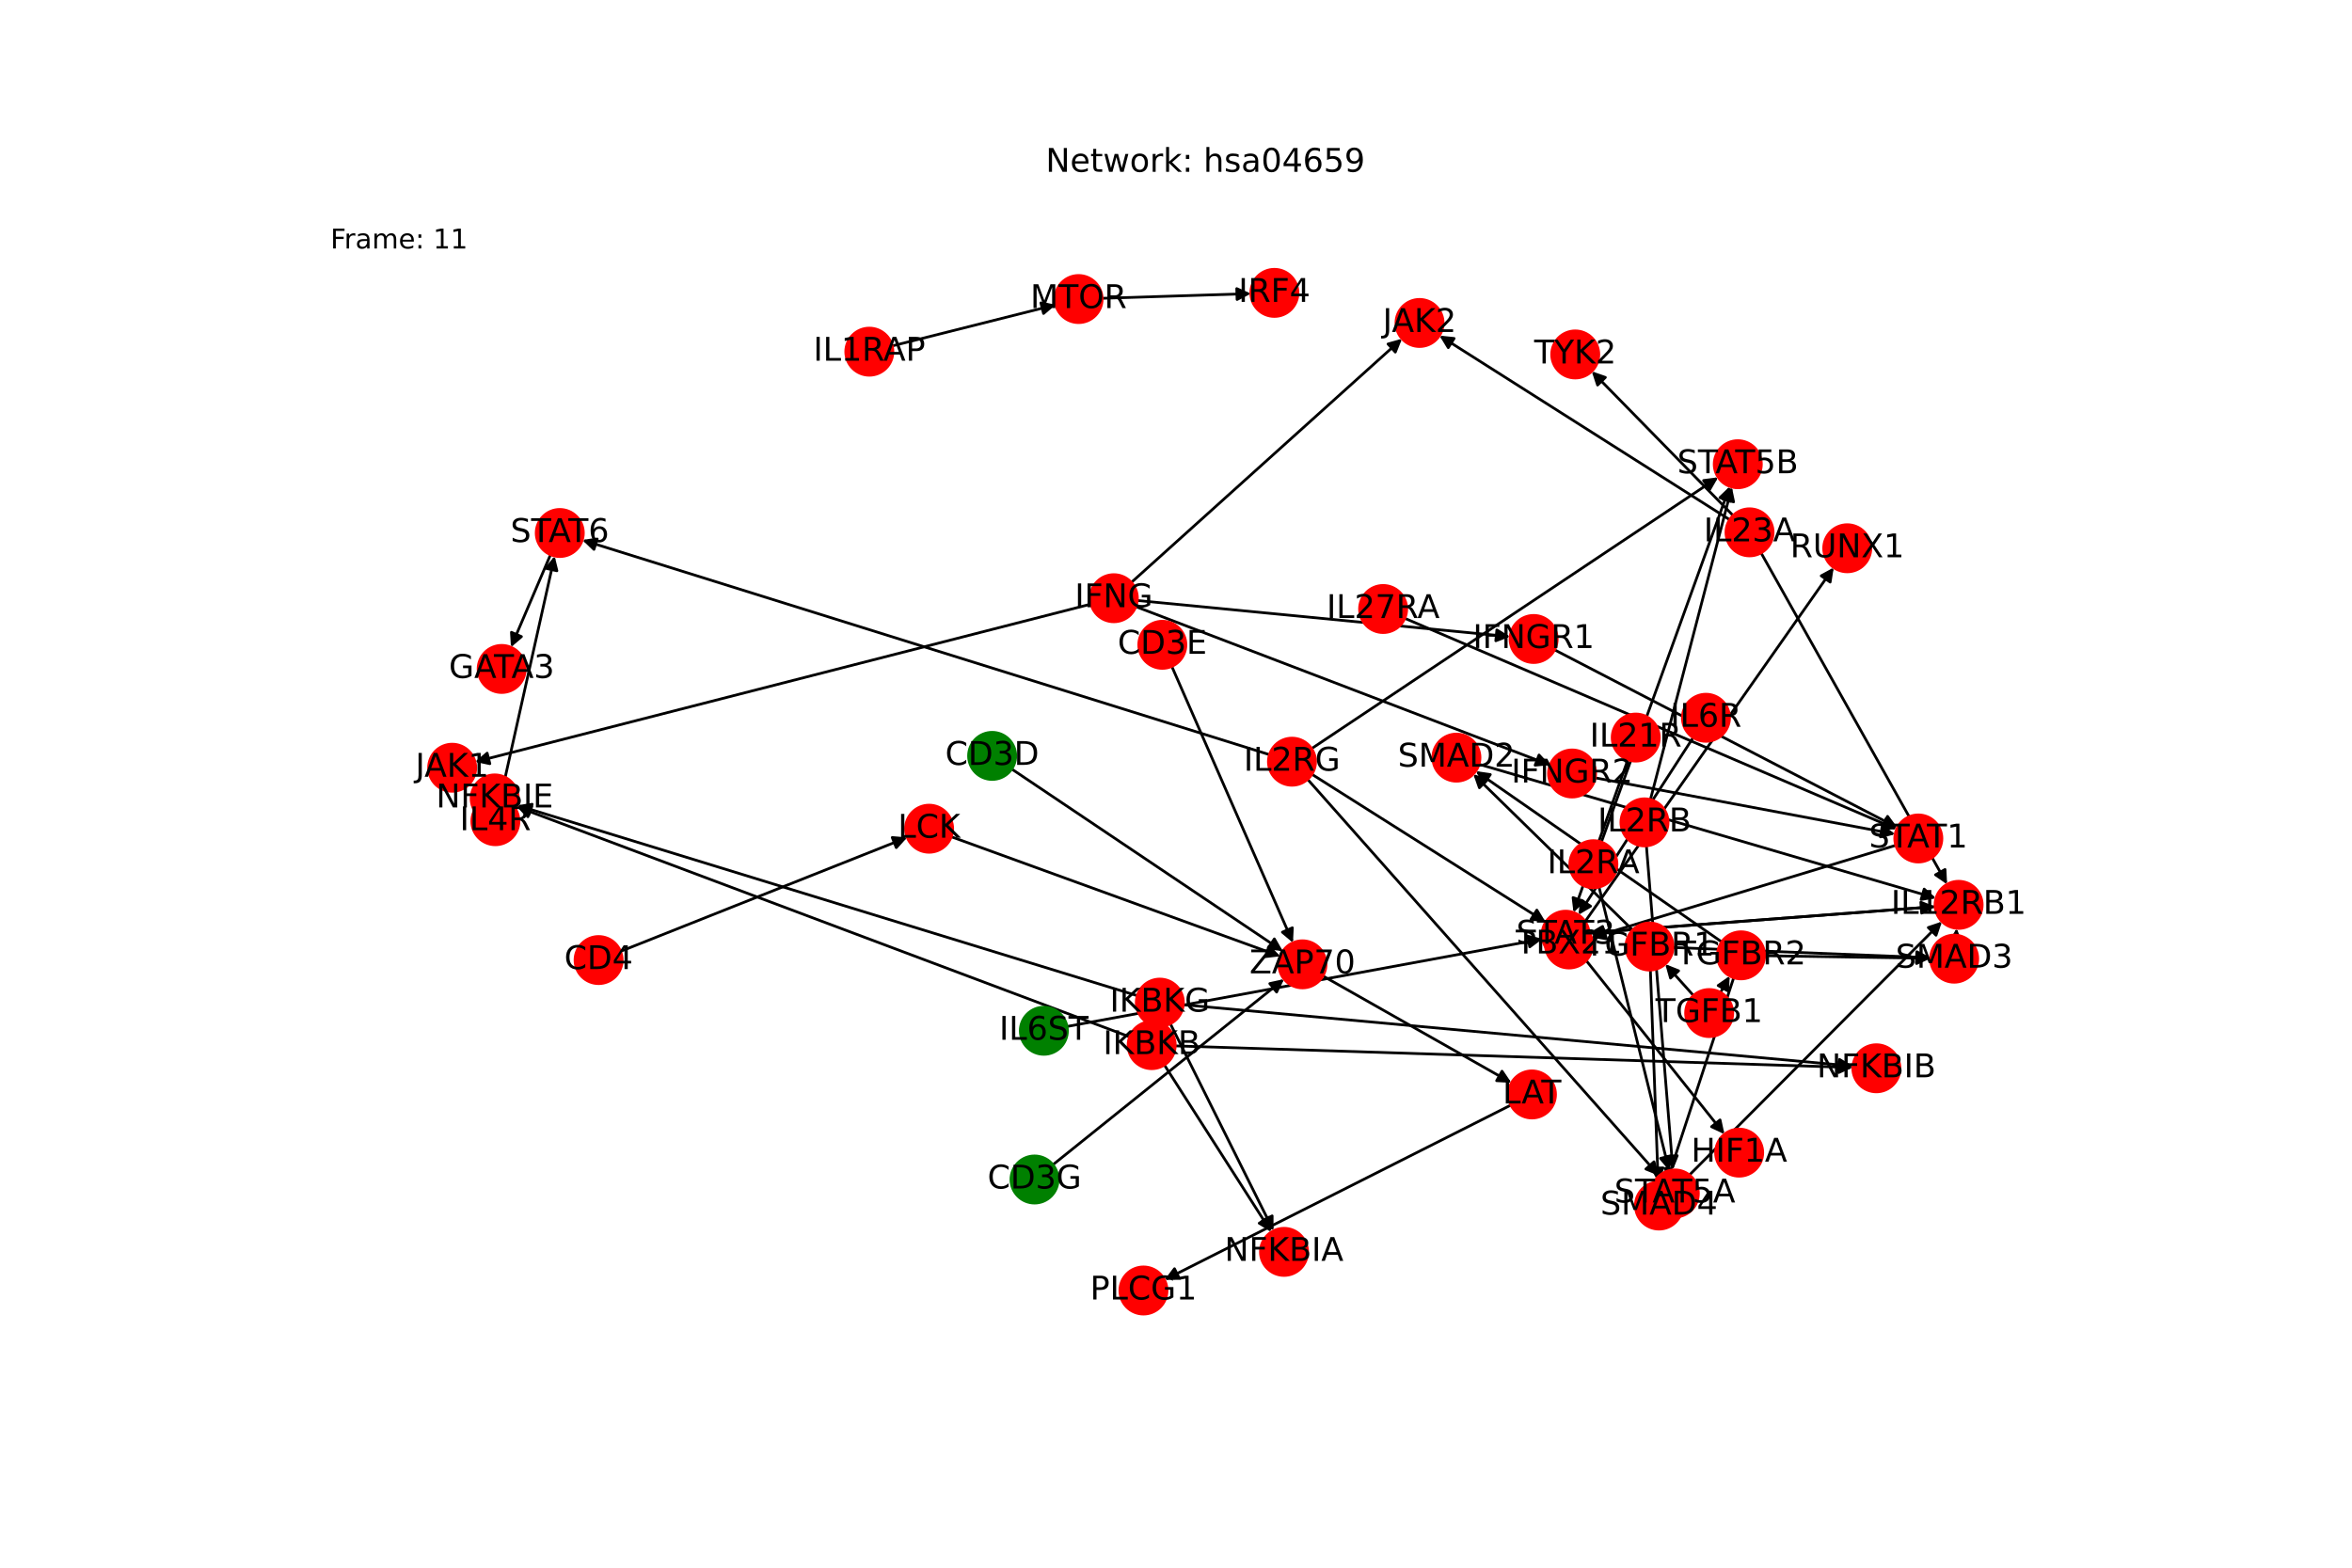 <?xml version="1.0" encoding="utf-8" standalone="no"?>
<!DOCTYPE svg PUBLIC "-//W3C//DTD SVG 1.1//EN"
  "http://www.w3.org/Graphics/SVG/1.1/DTD/svg11.dtd">
<!-- Created with matplotlib (https://matplotlib.org/) -->
<svg height="576pt" version="1.1" viewBox="0 0 864 576" width="864pt" xmlns="http://www.w3.org/2000/svg" xmlns:xlink="http://www.w3.org/1999/xlink">
 <defs>
  <style type="text/css">*{stroke-linecap:butt;stroke-linejoin:round;}</style>
 </defs>
 <g id="figure_1">
  <g id="patch_1">
   <path d="M 0 576 
L 864 576 
L 864 0 
L 0 0 
z
" style="fill:#ffffff;"/>
  </g>
  <g id="axes_1">
   <g id="patch_2">
    <path clip-path="url(#p1e2e1cd246)" d="M 485.976 358.586 
Q 520.599 378.219 554.249 397.3 
" style="fill:none;stroke:#000000;stroke-linecap:round;"/>
    <path clip-path="url(#p1e2e1cd246)" d="M 551.756 393.587 
L 554.249 397.3 
L 549.783 397.067 
L 551.756 393.587 
z
" style="stroke:#000000;stroke-linecap:round;"/>
   </g>
   <g id="patch_3">
    <path clip-path="url(#p1e2e1cd246)" d="M 555.024 406.025 
Q 491.402 438.138 428.778 469.746 
" style="fill:none;stroke:#000000;stroke-linecap:round;"/>
    <path clip-path="url(#p1e2e1cd246)" d="M 433.25 469.73 
L 428.778 469.746 
L 431.448 466.159 
L 433.25 469.73 
z
" style="stroke:#000000;stroke-linecap:round;"/>
   </g>
   <g id="patch_4">
    <path clip-path="url(#p1e2e1cd246)" d="M 227.948 349.548 
Q 280.603 328.616 332.219 308.097 
" style="fill:none;stroke:#000000;stroke-linecap:round;"/>
    <path clip-path="url(#p1e2e1cd246)" d="M 327.763 307.716 
L 332.219 308.097 
L 329.241 311.433 
L 327.763 307.716 
z
" style="stroke:#000000;stroke-linecap:round;"/>
   </g>
   <g id="patch_5">
    <path clip-path="url(#p1e2e1cd246)" d="M 349.448 307.442 
Q 409.878 329.4 469.258 350.977 
" style="fill:none;stroke:#000000;stroke-linecap:round;"/>
    <path clip-path="url(#p1e2e1cd246)" d="M 466.181 347.731 
L 469.258 350.977 
L 464.815 351.49 
L 466.181 347.731 
z
" style="stroke:#000000;stroke-linecap:round;"/>
   </g>
   <g id="patch_6">
    <path clip-path="url(#p1e2e1cd246)" d="M 417.777 220.633 
Q 486.269 227.285 553.648 233.829 
" style="fill:none;stroke:#000000;stroke-linecap:round;"/>
    <path clip-path="url(#p1e2e1cd246)" d="M 549.86 231.452 
L 553.648 233.829 
L 549.473 235.433 
L 549.86 231.452 
z
" style="stroke:#000000;stroke-linecap:round;"/>
   </g>
   <g id="patch_7">
    <path clip-path="url(#p1e2e1cd246)" d="M 417.249 222.891 
Q 493.332 251.996 568.371 280.702 
" style="fill:none;stroke:#000000;stroke-linecap:round;"/>
    <path clip-path="url(#p1e2e1cd246)" d="M 565.349 277.405 
L 568.371 280.702 
L 563.92 281.141 
L 565.349 277.405 
z
" style="stroke:#000000;stroke-linecap:round;"/>
   </g>
   <g id="patch_8">
    <path clip-path="url(#p1e2e1cd246)" d="M 400.767 221.947 
Q 287.631 250.938 175.578 279.651 
" style="fill:none;stroke:#000000;stroke-linecap:round;"/>
    <path clip-path="url(#p1e2e1cd246)" d="M 179.95 280.596 
L 175.578 279.651 
L 178.957 276.721 
L 179.95 280.596 
z
" style="stroke:#000000;stroke-linecap:round;"/>
   </g>
   <g id="patch_9">
    <path clip-path="url(#p1e2e1cd246)" d="M 415.593 214.003 
Q 465.312 169.229 514.2 125.203 
" style="fill:none;stroke:#000000;stroke-linecap:round;"/>
    <path clip-path="url(#p1e2e1cd246)" d="M 509.889 126.393 
L 514.2 125.203 
L 512.566 129.366 
L 509.889 126.393 
z
" style="stroke:#000000;stroke-linecap:round;"/>
   </g>
   <g id="patch_10">
    <path clip-path="url(#p1e2e1cd246)" d="M 696.401 310.585 
Q 640.527 327.544 585.724 344.178 
" style="fill:none;stroke:#000000;stroke-linecap:round;"/>
    <path clip-path="url(#p1e2e1cd246)" d="M 590.132 344.93 
L 585.724 344.178 
L 588.97 341.102 
L 590.132 344.93 
z
" style="stroke:#000000;stroke-linecap:round;"/>
   </g>
   <g id="patch_11">
    <path clip-path="url(#p1e2e1cd246)" d="M 202.23 203.801 
Q 194.965 220.809 188.139 236.788 
" style="fill:none;stroke:#000000;stroke-linecap:round;"/>
    <path clip-path="url(#p1e2e1cd246)" d="M 191.55 233.895 
L 188.139 236.788 
L 187.871 232.324 
L 191.55 233.895 
z
" style="stroke:#000000;stroke-linecap:round;"/>
   </g>
   <g id="patch_12">
    <path clip-path="url(#p1e2e1cd246)" d="M 580.522 350.208 
Q 607.001 383.466 632.783 415.85 
" style="fill:none;stroke:#000000;stroke-linecap:round;"/>
    <path clip-path="url(#p1e2e1cd246)" d="M 631.857 411.475 
L 632.783 415.85 
L 628.727 413.966 
L 631.857 411.475 
z
" style="stroke:#000000;stroke-linecap:round;"/>
   </g>
   <g id="patch_13">
    <path clip-path="url(#p1e2e1cd246)" d="M 583.767 342.775 
Q 647.313 337.943 709.743 333.195 
" style="fill:none;stroke:#000000;stroke-linecap:round;"/>
    <path clip-path="url(#p1e2e1cd246)" d="M 705.603 331.505 
L 709.743 333.195 
L 705.906 335.493 
L 705.603 331.505 
z
" style="stroke:#000000;stroke-linecap:round;"/>
   </g>
   <g id="patch_14">
    <path clip-path="url(#p1e2e1cd246)" d="M 404.865 109.605 
Q 432.176 108.743 458.371 107.916 
" style="fill:none;stroke:#000000;stroke-linecap:round;"/>
    <path clip-path="url(#p1e2e1cd246)" d="M 454.309 106.043 
L 458.371 107.916 
L 454.436 110.041 
L 454.309 106.043 
z
" style="stroke:#000000;stroke-linecap:round;"/>
   </g>
   <g id="patch_15">
    <path clip-path="url(#p1e2e1cd246)" d="M 581.341 339.93 
Q 627.472 274.231 672.961 209.448 
" style="fill:none;stroke:#000000;stroke-linecap:round;"/>
    <path clip-path="url(#p1e2e1cd246)" d="M 669.026 211.572 
L 672.961 209.448 
L 672.299 213.87 
L 669.026 211.572 
z
" style="stroke:#000000;stroke-linecap:round;"/>
   </g>
   <g id="patch_16">
    <path clip-path="url(#p1e2e1cd246)" d="M 622.083 365.772 
Q 616.907 359.997 612.477 355.055 
" style="fill:none;stroke:#000000;stroke-linecap:round;"/>
    <path clip-path="url(#p1e2e1cd246)" d="M 613.658 359.369 
L 612.477 355.055 
L 616.636 356.699 
L 613.658 359.369 
z
" style="stroke:#000000;stroke-linecap:round;"/>
   </g>
   <g id="patch_17">
    <path clip-path="url(#p1e2e1cd246)" d="M 632.049 364.637 
Q 633.717 361.615 634.844 359.571 
" style="fill:none;stroke:#000000;stroke-linecap:round;"/>
    <path clip-path="url(#p1e2e1cd246)" d="M 631.161 362.107 
L 634.844 359.571 
L 634.663 364.04 
L 631.161 362.107 
z
" style="stroke:#000000;stroke-linecap:round;"/>
   </g>
   <g id="patch_18">
    <path clip-path="url(#p1e2e1cd246)" d="M 516.049 227.175 
Q 606.391 265.916 695.705 304.215 
" style="fill:none;stroke:#000000;stroke-linecap:round;"/>
    <path clip-path="url(#p1e2e1cd246)" d="M 692.817 300.801 
L 695.705 304.215 
L 691.241 304.477 
L 692.817 300.801 
z
" style="stroke:#000000;stroke-linecap:round;"/>
   </g>
   <g id="patch_19">
    <path clip-path="url(#p1e2e1cd246)" d="M 635.374 190.949 
Q 582.074 157.125 529.718 123.9 
" style="fill:none;stroke:#000000;stroke-linecap:round;"/>
    <path clip-path="url(#p1e2e1cd246)" d="M 532.024 127.732 
L 529.718 123.9 
L 534.167 124.355 
L 532.024 127.732 
z
" style="stroke:#000000;stroke-linecap:round;"/>
   </g>
   <g id="patch_20">
    <path clip-path="url(#p1e2e1cd246)" d="M 636.629 189.405 
Q 610.675 162.911 585.502 137.215 
" style="fill:none;stroke:#000000;stroke-linecap:round;"/>
    <path clip-path="url(#p1e2e1cd246)" d="M 586.873 141.472 
L 585.502 137.215 
L 589.73 138.673 
L 586.873 141.472 
z
" style="stroke:#000000;stroke-linecap:round;"/>
   </g>
   <g id="patch_21">
    <path clip-path="url(#p1e2e1cd246)" d="M 646.928 203.146 
Q 681.093 264.026 714.711 323.93 
" style="fill:none;stroke:#000000;stroke-linecap:round;"/>
    <path clip-path="url(#p1e2e1cd246)" d="M 714.497 319.463 
L 714.711 323.93 
L 711.009 321.421 
L 714.497 319.463 
z
" style="stroke:#000000;stroke-linecap:round;"/>
   </g>
   <g id="patch_22">
    <path clip-path="url(#p1e2e1cd246)" d="M 430.456 244.842 
Q 452.711 295.611 474.518 345.357 
" style="fill:none;stroke:#000000;stroke-linecap:round;"/>
    <path clip-path="url(#p1e2e1cd246)" d="M 474.744 340.89 
L 474.518 345.357 
L 471.081 342.496 
L 474.744 340.89 
z
" style="stroke:#000000;stroke-linecap:round;"/>
   </g>
   <g id="patch_23">
    <path clip-path="url(#p1e2e1cd246)" d="M 386.787 427.947 
Q 429.241 393.842 470.824 360.438 
" style="fill:none;stroke:#000000;stroke-linecap:round;"/>
    <path clip-path="url(#p1e2e1cd246)" d="M 466.453 361.384 
L 470.824 360.438 
L 468.958 364.502 
L 466.453 361.384 
z
" style="stroke:#000000;stroke-linecap:round;"/>
   </g>
   <g id="patch_24">
    <path clip-path="url(#p1e2e1cd246)" d="M 371.652 282.56 
Q 421.455 316.023 470.331 348.863 
" style="fill:none;stroke:#000000;stroke-linecap:round;"/>
    <path clip-path="url(#p1e2e1cd246)" d="M 468.126 344.972 
L 470.331 348.863 
L 465.896 348.293 
L 468.126 344.972 
z
" style="stroke:#000000;stroke-linecap:round;"/>
   </g>
   <g id="patch_25">
    <path clip-path="url(#p1e2e1cd246)" d="M 431.723 384.277 
Q 556.173 388.254 679.506 392.196 
" style="fill:none;stroke:#000000;stroke-linecap:round;"/>
    <path clip-path="url(#p1e2e1cd246)" d="M 675.572 390.069 
L 679.506 392.196 
L 675.445 394.067 
L 675.572 390.069 
z
" style="stroke:#000000;stroke-linecap:round;"/>
   </g>
   <g id="patch_26">
    <path clip-path="url(#p1e2e1cd246)" d="M 427.735 391.296 
Q 447.373 421.98 466.408 451.724 
" style="fill:none;stroke:#000000;stroke-linecap:round;"/>
    <path clip-path="url(#p1e2e1cd246)" d="M 465.936 447.276 
L 466.408 451.724 
L 462.567 449.432 
L 465.936 447.276 
z
" style="stroke:#000000;stroke-linecap:round;"/>
   </g>
   <g id="patch_27">
    <path clip-path="url(#p1e2e1cd246)" d="M 414.961 380.956 
Q 302.401 338.681 190.886 296.8 
" style="fill:none;stroke:#000000;stroke-linecap:round;"/>
    <path clip-path="url(#p1e2e1cd246)" d="M 193.928 300.078 
L 190.886 296.8 
L 195.334 296.334 
L 193.928 300.078 
z
" style="stroke:#000000;stroke-linecap:round;"/>
   </g>
   <g id="patch_28">
    <path clip-path="url(#p1e2e1cd246)" d="M 434.682 369.174 
Q 557.672 380.446 679.548 391.616 
" style="fill:none;stroke:#000000;stroke-linecap:round;"/>
    <path clip-path="url(#p1e2e1cd246)" d="M 675.747 389.259 
L 679.548 391.616 
L 675.382 393.243 
L 675.747 389.259 
z
" style="stroke:#000000;stroke-linecap:round;"/>
   </g>
   <g id="patch_29">
    <path clip-path="url(#p1e2e1cd246)" d="M 429.919 376.133 
Q 448.868 414.171 467.319 451.207 
" style="fill:none;stroke:#000000;stroke-linecap:round;"/>
    <path clip-path="url(#p1e2e1cd246)" d="M 467.325 446.735 
L 467.319 451.207 
L 463.745 448.519 
L 467.325 446.735 
z
" style="stroke:#000000;stroke-linecap:round;"/>
   </g>
   <g id="patch_30">
    <path clip-path="url(#p1e2e1cd246)" d="M 417.778 365.841 
Q 303.894 330.872 191.078 296.231 
" style="fill:none;stroke:#000000;stroke-linecap:round;"/>
    <path clip-path="url(#p1e2e1cd246)" d="M 194.315 299.317 
L 191.078 296.231 
L 195.489 295.493 
L 194.315 299.317 
z
" style="stroke:#000000;stroke-linecap:round;"/>
   </g>
   <g id="patch_31">
    <path clip-path="url(#p1e2e1cd246)" d="M 571.066 238.762 
Q 634.035 271.422 696.012 303.567 
" style="fill:none;stroke:#000000;stroke-linecap:round;"/>
    <path clip-path="url(#p1e2e1cd246)" d="M 693.382 299.95 
L 696.012 303.567 
L 691.541 303.501 
L 693.382 299.95 
z
" style="stroke:#000000;stroke-linecap:round;"/>
   </g>
   <g id="patch_32">
    <path clip-path="url(#p1e2e1cd246)" d="M 586.013 285.793 
Q 641.095 296.132 695.078 306.265 
" style="fill:none;stroke:#000000;stroke-linecap:round;"/>
    <path clip-path="url(#p1e2e1cd246)" d="M 691.516 303.561 
L 695.078 306.265 
L 690.778 307.492 
L 691.516 303.561 
z
" style="stroke:#000000;stroke-linecap:round;"/>
   </g>
   <g id="patch_33">
    <path clip-path="url(#p1e2e1cd246)" d="M 183.864 293.275 
Q 193.804 248.782 203.5 205.38 
" style="fill:none;stroke:#000000;stroke-linecap:round;"/>
    <path clip-path="url(#p1e2e1cd246)" d="M 200.676 208.848 
L 203.5 205.38 
L 204.58 209.72 
L 200.676 208.848 
z
" style="stroke:#000000;stroke-linecap:round;"/>
   </g>
   <g id="patch_34">
    <path clip-path="url(#p1e2e1cd246)" d="M 466.335 277.276 
Q 340.119 237.847 214.97 198.752 
" style="fill:none;stroke:#000000;stroke-linecap:round;"/>
    <path clip-path="url(#p1e2e1cd246)" d="M 218.192 201.854 
L 214.97 198.752 
L 219.385 198.036 
L 218.192 201.854 
z
" style="stroke:#000000;stroke-linecap:round;"/>
   </g>
   <g id="patch_35">
    <path clip-path="url(#p1e2e1cd246)" d="M 480.349 286.339 
Q 544.922 359.179 608.753 431.183 
" style="fill:none;stroke:#000000;stroke-linecap:round;"/>
    <path clip-path="url(#p1e2e1cd246)" d="M 607.596 426.863 
L 608.753 431.183 
L 604.603 429.516 
L 607.596 426.863 
z
" style="stroke:#000000;stroke-linecap:round;"/>
   </g>
   <g id="patch_36">
    <path clip-path="url(#p1e2e1cd246)" d="M 481.809 275.051 
Q 556.489 225.21 630.239 175.991 
" style="fill:none;stroke:#000000;stroke-linecap:round;"/>
    <path clip-path="url(#p1e2e1cd246)" d="M 625.801 176.547 
L 630.239 175.991 
L 628.022 179.875 
L 625.801 176.547 
z
" style="stroke:#000000;stroke-linecap:round;"/>
   </g>
   <g id="patch_37">
    <path clip-path="url(#p1e2e1cd246)" d="M 481.921 284.486 
Q 524.865 311.645 566.864 338.206 
" style="fill:none;stroke:#000000;stroke-linecap:round;"/>
    <path clip-path="url(#p1e2e1cd246)" d="M 564.553 334.377 
L 566.864 338.206 
L 562.415 337.758 
L 564.553 334.377 
z
" style="stroke:#000000;stroke-linecap:round;"/>
   </g>
   <g id="patch_38">
    <path clip-path="url(#p1e2e1cd246)" d="M 587.407 325.934 
Q 600.284 378.014 612.893 429.008 
" style="fill:none;stroke:#000000;stroke-linecap:round;"/>
    <path clip-path="url(#p1e2e1cd246)" d="M 613.874 424.645 
L 612.893 429.008 
L 609.991 425.605 
L 613.874 424.645 
z
" style="stroke:#000000;stroke-linecap:round;"/>
   </g>
   <g id="patch_39">
    <path clip-path="url(#p1e2e1cd246)" d="M 588.269 309.379 
Q 611.85 244.044 635.051 179.761 
" style="fill:none;stroke:#000000;stroke-linecap:round;"/>
    <path clip-path="url(#p1e2e1cd246)" d="M 631.812 182.844 
L 635.051 179.761 
L 635.575 184.202 
L 631.812 182.844 
z
" style="stroke:#000000;stroke-linecap:round;"/>
   </g>
   <g id="patch_40">
    <path clip-path="url(#p1e2e1cd246)" d="M 604.804 310.789 
Q 609.669 370.328 614.443 428.752 
" style="fill:none;stroke:#000000;stroke-linecap:round;"/>
    <path clip-path="url(#p1e2e1cd246)" d="M 616.11 424.603 
L 614.443 428.752 
L 612.124 424.928 
L 616.11 424.603 
z
" style="stroke:#000000;stroke-linecap:round;"/>
   </g>
   <g id="patch_41">
    <path clip-path="url(#p1e2e1cd246)" d="M 606.281 293.774 
Q 621.235 236.359 635.907 180.026 
" style="fill:none;stroke:#000000;stroke-linecap:round;"/>
    <path clip-path="url(#p1e2e1cd246)" d="M 632.963 183.393 
L 635.907 180.026 
L 636.834 184.401 
L 632.963 183.393 
z
" style="stroke:#000000;stroke-linecap:round;"/>
   </g>
   <g id="patch_42">
    <path clip-path="url(#p1e2e1cd246)" d="M 327.748 127.099 
Q 357.782 119.544 386.732 112.262 
" style="fill:none;stroke:#000000;stroke-linecap:round;"/>
    <path clip-path="url(#p1e2e1cd246)" d="M 382.365 111.298 
L 386.732 112.262 
L 383.341 115.178 
L 382.365 111.298 
z
" style="stroke:#000000;stroke-linecap:round;"/>
   </g>
   <g id="patch_43">
    <path clip-path="url(#p1e2e1cd246)" d="M 597.985 279.153 
Q 588.007 307.214 578.403 334.222 
" style="fill:none;stroke:#000000;stroke-linecap:round;"/>
    <path clip-path="url(#p1e2e1cd246)" d="M 581.627 331.123 
L 578.403 334.222 
L 577.859 329.783 
L 581.627 331.123 
z
" style="stroke:#000000;stroke-linecap:round;"/>
   </g>
   <g id="patch_44">
    <path clip-path="url(#p1e2e1cd246)" d="M 621.974 270.995 
Q 600.902 303.578 580.437 335.222 
" style="fill:none;stroke:#000000;stroke-linecap:round;"/>
    <path clip-path="url(#p1e2e1cd246)" d="M 584.289 332.95 
L 580.437 335.222 
L 580.93 330.777 
L 584.289 332.95 
z
" style="stroke:#000000;stroke-linecap:round;"/>
   </g>
   <g id="patch_45">
    <path clip-path="url(#p1e2e1cd246)" d="M 391.977 377.153 
Q 479.295 361.076 565.513 345.202 
" style="fill:none;stroke:#000000;stroke-linecap:round;"/>
    <path clip-path="url(#p1e2e1cd246)" d="M 561.217 343.959 
L 565.513 345.202 
L 561.941 347.893 
L 561.217 343.959 
z
" style="stroke:#000000;stroke-linecap:round;"/>
   </g>
   <g id="patch_46">
    <path clip-path="url(#p1e2e1cd246)" d="M 710.855 333.111 
Q 647.309 337.943 584.879 342.69 
" style="fill:none;stroke:#000000;stroke-linecap:round;"/>
    <path clip-path="url(#p1e2e1cd246)" d="M 589.019 344.381 
L 584.879 342.69 
L 588.716 340.393 
L 589.019 344.381 
z
" style="stroke:#000000;stroke-linecap:round;"/>
   </g>
   <g id="patch_47">
    <path clip-path="url(#p1e2e1cd246)" d="M 599.761 341.72 
Q 570.481 313.073 542 285.208 
" style="fill:none;stroke:#000000;stroke-linecap:round;"/>
    <path clip-path="url(#p1e2e1cd246)" d="M 543.46 289.435 
L 542 285.208 
L 546.257 286.576 
L 543.46 289.435 
z
" style="stroke:#000000;stroke-linecap:round;"/>
   </g>
   <g id="patch_48">
    <path clip-path="url(#p1e2e1cd246)" d="M 614.601 348.12 
Q 661.9 350.006 708.082 351.847 
" style="fill:none;stroke:#000000;stroke-linecap:round;"/>
    <path clip-path="url(#p1e2e1cd246)" d="M 704.165 349.69 
L 708.082 351.847 
L 704.005 353.686 
L 704.165 349.69 
z
" style="stroke:#000000;stroke-linecap:round;"/>
   </g>
   <g id="patch_49">
    <path clip-path="url(#p1e2e1cd246)" d="M 606.267 356.427 
Q 607.69 395.358 609.071 433.173 
" style="fill:none;stroke:#000000;stroke-linecap:round;"/>
    <path clip-path="url(#p1e2e1cd246)" d="M 610.924 429.102 
L 609.071 433.173 
L 606.926 429.248 
L 610.924 429.102 
z
" style="stroke:#000000;stroke-linecap:round;"/>
   </g>
   <g id="patch_50">
    <path clip-path="url(#p1e2e1cd246)" d="M 632.456 346.07 
Q 587.288 314.689 543.038 283.947 
" style="fill:none;stroke:#000000;stroke-linecap:round;"/>
    <path clip-path="url(#p1e2e1cd246)" d="M 545.182 287.872 
L 543.038 283.947 
L 547.464 284.587 
L 545.182 287.872 
z
" style="stroke:#000000;stroke-linecap:round;"/>
   </g>
   <g id="patch_51">
    <path clip-path="url(#p1e2e1cd246)" d="M 648.232 351.147 
Q 678.715 351.624 708.081 352.084 
" style="fill:none;stroke:#000000;stroke-linecap:round;"/>
    <path clip-path="url(#p1e2e1cd246)" d="M 704.113 350.022 
L 708.081 352.084 
L 704.05 354.021 
L 704.113 350.022 
z
" style="stroke:#000000;stroke-linecap:round;"/>
   </g>
   <g id="patch_52">
    <path clip-path="url(#p1e2e1cd246)" d="M 636.871 359.239 
Q 624.498 396.977 612.474 433.652 
" style="fill:none;stroke:#000000;stroke-linecap:round;"/>
    <path clip-path="url(#p1e2e1cd246)" d="M 615.621 430.474 
L 612.474 433.652 
L 611.82 429.228 
L 615.621 430.474 
z
" style="stroke:#000000;stroke-linecap:round;"/>
   </g>
   <g id="patch_53">
    <path clip-path="url(#p1e2e1cd246)" d="M 543.322 280.806 
Q 627.254 305.412 710.112 329.704 
" style="fill:none;stroke:#000000;stroke-linecap:round;"/>
    <path clip-path="url(#p1e2e1cd246)" d="M 706.836 326.659 
L 710.112 329.704 
L 705.711 330.497 
L 706.836 326.659 
z
" style="stroke:#000000;stroke-linecap:round;"/>
   </g>
   <g id="patch_54">
    <path clip-path="url(#p1e2e1cd246)" d="M 718.57 343.606 
Q 718.675 342.344 718.687 342.196 
" style="fill:none;stroke:#000000;stroke-linecap:round;"/>
    <path clip-path="url(#p1e2e1cd246)" d="M 716.364 346.018 
L 718.687 342.196 
L 720.35 346.348 
L 716.364 346.018 
z
" style="stroke:#000000;stroke-linecap:round;"/>
   </g>
   <g id="patch_55">
    <path clip-path="url(#p1e2e1cd246)" d="M 615.538 436.808 
Q 664.459 387.7 712.592 339.383 
" style="fill:none;stroke:#000000;stroke-linecap:round;"/>
    <path clip-path="url(#p1e2e1cd246)" d="M 708.352 340.805 
L 712.592 339.383 
L 711.186 343.628 
L 708.352 340.805 
z
" style="stroke:#000000;stroke-linecap:round;"/>
   </g>
   <g id="PathCollection_1">
    <defs>
     <path d="M 0 8.66 
C 2.297 8.66 4.5 7.748 6.124 6.124 
C 7.748 4.5 8.66 2.297 8.66 -0 
C 8.66 -2.297 7.748 -4.5 6.124 -6.124 
C 4.5 -7.748 2.297 -8.66 0 -8.66 
C -2.297 -8.66 -4.5 -7.748 -6.124 -6.124 
C -7.748 -4.5 -8.66 -2.297 -8.66 0 
C -8.66 2.297 -7.748 4.5 -6.124 6.124 
C -4.5 7.748 -2.297 8.66 0 8.66 
z
" id="C0_0_813d24f575"/>
    </defs>
    <g clip-path="url(#p1e2e1cd246)">
     <use style="fill:#ff0000;stroke:#ff0000;" x="478.445" xlink:href="#C0_0_813d24f575" y="354.315"/>
    </g>
    <g clip-path="url(#p1e2e1cd246)">
     <use style="fill:#ff0000;stroke:#ff0000;" x="562.755" xlink:href="#C0_0_813d24f575" y="402.123"/>
    </g>
    <g clip-path="url(#p1e2e1cd246)">
     <use style="fill:#ff0000;stroke:#ff0000;" x="420.048" xlink:href="#C0_0_813d24f575" y="474.153"/>
    </g>
    <g clip-path="url(#p1e2e1cd246)">
     <use style="fill:#ff0000;stroke:#ff0000;" x="219.897" xlink:href="#C0_0_813d24f575" y="352.749"/>
    </g>
    <g clip-path="url(#p1e2e1cd246)">
     <use style="fill:#ff0000;stroke:#ff0000;" x="341.308" xlink:href="#C0_0_813d24f575" y="304.484"/>
    </g>
    <g clip-path="url(#p1e2e1cd246)">
     <use style="fill:#ff0000;stroke:#ff0000;" x="409.16" xlink:href="#C0_0_813d24f575" y="219.797"/>
    </g>
    <g clip-path="url(#p1e2e1cd246)">
     <use style="fill:#ff0000;stroke:#ff0000;" x="704.692" xlink:href="#C0_0_813d24f575" y="308.069"/>
    </g>
    <g clip-path="url(#p1e2e1cd246)">
     <use style="fill:#ff0000;stroke:#ff0000;" x="205.633" xlink:href="#C0_0_813d24f575" y="195.835"/>
    </g>
    <g clip-path="url(#p1e2e1cd246)">
     <use style="fill:#ff0000;stroke:#ff0000;" x="575.128" xlink:href="#C0_0_813d24f575" y="343.432"/>
    </g>
    <g clip-path="url(#p1e2e1cd246)">
     <use style="fill:#ff0000;stroke:#ff0000;" x="396.211" xlink:href="#C0_0_813d24f575" y="109.878"/>
    </g>
    <g clip-path="url(#p1e2e1cd246)">
     <use style="fill:#ff0000;stroke:#ff0000;" x="468.143" xlink:href="#C0_0_813d24f575" y="107.607"/>
    </g>
    <g clip-path="url(#p1e2e1cd246)">
     <use style="fill:#ff0000;stroke:#ff0000;" x="576.364" xlink:href="#C0_0_813d24f575" y="347.018"/>
    </g>
    <g clip-path="url(#p1e2e1cd246)">
     <use style="fill:#ff0000;stroke:#ff0000;" x="678.582" xlink:href="#C0_0_813d24f575" y="201.443"/>
    </g>
    <g clip-path="url(#p1e2e1cd246)">
     <use style="fill:#ff0000;stroke:#ff0000;" x="184.297" xlink:href="#C0_0_813d24f575" y="245.783"/>
    </g>
    <g clip-path="url(#p1e2e1cd246)">
     <use style="fill:#ff0000;stroke:#ff0000;" x="627.863" xlink:href="#C0_0_813d24f575" y="372.22"/>
    </g>
    <g clip-path="url(#p1e2e1cd246)">
     <use style="fill:#ff0000;stroke:#ff0000;" x="508.09" xlink:href="#C0_0_813d24f575" y="223.762"/>
    </g>
    <g clip-path="url(#p1e2e1cd246)">
     <use style="fill:#ff0000;stroke:#ff0000;" x="642.688" xlink:href="#C0_0_813d24f575" y="195.591"/>
    </g>
    <g clip-path="url(#p1e2e1cd246)">
     <use style="fill:#ff0000;stroke:#ff0000;" x="426.98" xlink:href="#C0_0_813d24f575" y="236.913"/>
    </g>
    <g clip-path="url(#p1e2e1cd246)">
     <use style="fill:#008000;stroke:#008000;" x="380.032" xlink:href="#C0_0_813d24f575" y="433.373"/>
    </g>
    <g clip-path="url(#p1e2e1cd246)">
     <use style="fill:#008000;stroke:#008000;" x="364.462" xlink:href="#C0_0_813d24f575" y="277.729"/>
    </g>
    <g clip-path="url(#p1e2e1cd246)">
     <use style="fill:#ff0000;stroke:#ff0000;" x="638.874" xlink:href="#C0_0_813d24f575" y="423.499"/>
    </g>
    <g clip-path="url(#p1e2e1cd246)">
     <use style="fill:#ff0000;stroke:#ff0000;" x="521.464" xlink:href="#C0_0_813d24f575" y="118.662"/>
    </g>
    <g clip-path="url(#p1e2e1cd246)">
     <use style="fill:#ff0000;stroke:#ff0000;" x="578.661" xlink:href="#C0_0_813d24f575" y="130.231"/>
    </g>
    <g clip-path="url(#p1e2e1cd246)">
     <use style="fill:#ff0000;stroke:#ff0000;" x="689.282" xlink:href="#C0_0_813d24f575" y="392.508"/>
    </g>
    <g clip-path="url(#p1e2e1cd246)">
     <use style="fill:#ff0000;stroke:#ff0000;" x="471.68" xlink:href="#C0_0_813d24f575" y="459.962"/>
    </g>
    <g clip-path="url(#p1e2e1cd246)">
     <use style="fill:#ff0000;stroke:#ff0000;" x="181.729" xlink:href="#C0_0_813d24f575" y="293.36"/>
    </g>
    <g clip-path="url(#p1e2e1cd246)">
     <use style="fill:#ff0000;stroke:#ff0000;" x="423.067" xlink:href="#C0_0_813d24f575" y="384"/>
    </g>
    <g clip-path="url(#p1e2e1cd246)">
     <use style="fill:#ff0000;stroke:#ff0000;" x="426.059" xlink:href="#C0_0_813d24f575" y="368.383"/>
    </g>
    <g clip-path="url(#p1e2e1cd246)">
     <use style="fill:#ff0000;stroke:#ff0000;" x="563.376" xlink:href="#C0_0_813d24f575" y="234.774"/>
    </g>
    <g clip-path="url(#p1e2e1cd246)">
     <use style="fill:#ff0000;stroke:#ff0000;" x="577.501" xlink:href="#C0_0_813d24f575" y="284.195"/>
    </g>
    <g clip-path="url(#p1e2e1cd246)">
     <use style="fill:#ff0000;stroke:#ff0000;" x="181.976" xlink:href="#C0_0_813d24f575" y="301.725"/>
    </g>
    <g clip-path="url(#p1e2e1cd246)">
     <use style="fill:#ff0000;stroke:#ff0000;" x="474.605" xlink:href="#C0_0_813d24f575" y="279.859"/>
    </g>
    <g clip-path="url(#p1e2e1cd246)">
     <use style="fill:#ff0000;stroke:#ff0000;" x="585.328" xlink:href="#C0_0_813d24f575" y="317.528"/>
    </g>
    <g clip-path="url(#p1e2e1cd246)">
     <use style="fill:#ff0000;stroke:#ff0000;" x="604.098" xlink:href="#C0_0_813d24f575" y="302.155"/>
    </g>
    <g clip-path="url(#p1e2e1cd246)">
     <use style="fill:#ff0000;stroke:#ff0000;" x="615.239" xlink:href="#C0_0_813d24f575" y="438.499"/>
    </g>
    <g clip-path="url(#p1e2e1cd246)">
     <use style="fill:#ff0000;stroke:#ff0000;" x="638.371" xlink:href="#C0_0_813d24f575" y="170.563"/>
    </g>
    <g clip-path="url(#p1e2e1cd246)">
     <use style="fill:#ff0000;stroke:#ff0000;" x="319.346" xlink:href="#C0_0_813d24f575" y="129.212"/>
    </g>
    <g clip-path="url(#p1e2e1cd246)">
     <use style="fill:#ff0000;stroke:#ff0000;" x="600.886" xlink:href="#C0_0_813d24f575" y="270.997"/>
    </g>
    <g clip-path="url(#p1e2e1cd246)">
     <use style="fill:#ff0000;stroke:#ff0000;" x="626.676" xlink:href="#C0_0_813d24f575" y="263.724"/>
    </g>
    <g clip-path="url(#p1e2e1cd246)">
     <use style="fill:#008000;stroke:#008000;" x="383.457" xlink:href="#C0_0_813d24f575" y="378.722"/>
    </g>
    <g clip-path="url(#p1e2e1cd246)">
     <use style="fill:#ff0000;stroke:#ff0000;" x="719.494" xlink:href="#C0_0_813d24f575" y="332.454"/>
    </g>
    <g clip-path="url(#p1e2e1cd246)">
     <use style="fill:#ff0000;stroke:#ff0000;" x="605.951" xlink:href="#C0_0_813d24f575" y="347.775"/>
    </g>
    <g clip-path="url(#p1e2e1cd246)">
     <use style="fill:#ff0000;stroke:#ff0000;" x="639.569" xlink:href="#C0_0_813d24f575" y="351.011"/>
    </g>
    <g clip-path="url(#p1e2e1cd246)">
     <use style="fill:#ff0000;stroke:#ff0000;" x="535.009" xlink:href="#C0_0_813d24f575" y="278.369"/>
    </g>
    <g clip-path="url(#p1e2e1cd246)">
     <use style="fill:#ff0000;stroke:#ff0000;" x="717.855" xlink:href="#C0_0_813d24f575" y="352.237"/>
    </g>
    <g clip-path="url(#p1e2e1cd246)">
     <use style="fill:#ff0000;stroke:#ff0000;" x="609.428" xlink:href="#C0_0_813d24f575" y="442.942"/>
    </g>
    <g clip-path="url(#p1e2e1cd246)">
     <use style="fill:#ff0000;stroke:#ff0000;" x="166.106" xlink:href="#C0_0_813d24f575" y="282.079"/>
    </g>
   </g>
   <g id="text_1">
    <g clip-path="url(#p1e2e1cd246)">
     <!-- ZAP70 -->
     <g transform="translate(458.978 357.627)scale(0.12 -0.12)">
      <defs>
       <path d="M 5.609 72.906 
L 62.891 72.906 
L 62.891 65.375 
L 16.797 8.297 
L 64.016 8.297 
L 64.016 0 
L 4.5 0 
L 4.5 7.516 
L 50.594 64.594 
L 5.609 64.594 
z
" id="DejaVuSans-90"/>
       <path d="M 34.188 63.188 
L 20.797 26.906 
L 47.609 26.906 
z
M 28.609 72.906 
L 39.797 72.906 
L 67.578 0 
L 57.328 0 
L 50.688 18.703 
L 17.828 18.703 
L 11.188 0 
L 0.781 0 
z
" id="DejaVuSans-65"/>
       <path d="M 19.672 64.797 
L 19.672 37.406 
L 32.078 37.406 
Q 38.969 37.406 42.719 40.969 
Q 46.484 44.531 46.484 51.125 
Q 46.484 57.672 42.719 61.234 
Q 38.969 64.797 32.078 64.797 
z
M 9.812 72.906 
L 32.078 72.906 
Q 44.344 72.906 50.609 67.359 
Q 56.891 61.812 56.891 51.125 
Q 56.891 40.328 50.609 34.812 
Q 44.344 29.297 32.078 29.297 
L 19.672 29.297 
L 19.672 0 
L 9.812 0 
z
" id="DejaVuSans-80"/>
       <path d="M 8.203 72.906 
L 55.078 72.906 
L 55.078 68.703 
L 28.609 0 
L 18.312 0 
L 43.219 64.594 
L 8.203 64.594 
z
" id="DejaVuSans-55"/>
       <path d="M 31.781 66.406 
Q 24.172 66.406 20.328 58.906 
Q 16.5 51.422 16.5 36.375 
Q 16.5 21.391 20.328 13.891 
Q 24.172 6.391 31.781 6.391 
Q 39.453 6.391 43.281 13.891 
Q 47.125 21.391 47.125 36.375 
Q 47.125 51.422 43.281 58.906 
Q 39.453 66.406 31.781 66.406 
z
M 31.781 74.219 
Q 44.047 74.219 50.516 64.516 
Q 56.984 54.828 56.984 36.375 
Q 56.984 17.969 50.516 8.266 
Q 44.047 -1.422 31.781 -1.422 
Q 19.531 -1.422 13.062 8.266 
Q 6.594 17.969 6.594 36.375 
Q 6.594 54.828 13.062 64.516 
Q 19.531 74.219 31.781 74.219 
z
" id="DejaVuSans-48"/>
      </defs>
      <use xlink:href="#DejaVuSans-90"/>
      <use x="68.506" xlink:href="#DejaVuSans-65"/>
      <use x="136.914" xlink:href="#DejaVuSans-80"/>
      <use x="197.217" xlink:href="#DejaVuSans-55"/>
      <use x="260.84" xlink:href="#DejaVuSans-48"/>
     </g>
    </g>
   </g>
   <g id="text_2">
    <g clip-path="url(#p1e2e1cd246)">
     <!-- LAT -->
     <g transform="translate(551.973 405.434)scale(0.12 -0.12)">
      <defs>
       <path d="M 9.812 72.906 
L 19.672 72.906 
L 19.672 8.297 
L 55.172 8.297 
L 55.172 0 
L 9.812 0 
z
" id="DejaVuSans-76"/>
       <path d="M -0.297 72.906 
L 61.375 72.906 
L 61.375 64.594 
L 35.5 64.594 
L 35.5 0 
L 25.594 0 
L 25.594 64.594 
L -0.297 64.594 
z
" id="DejaVuSans-84"/>
      </defs>
      <use xlink:href="#DejaVuSans-76"/>
      <use x="57.963" xlink:href="#DejaVuSans-65"/>
      <use x="118.621" xlink:href="#DejaVuSans-84"/>
     </g>
    </g>
   </g>
   <g id="text_3">
    <g clip-path="url(#p1e2e1cd246)">
     <!-- PLCG1 -->
     <g transform="translate(400.431 477.464)scale(0.12 -0.12)">
      <defs>
       <path d="M 64.406 67.281 
L 64.406 56.891 
Q 59.422 61.531 53.781 63.812 
Q 48.141 66.109 41.797 66.109 
Q 29.297 66.109 22.656 58.469 
Q 16.016 50.828 16.016 36.375 
Q 16.016 21.969 22.656 14.328 
Q 29.297 6.688 41.797 6.688 
Q 48.141 6.688 53.781 8.984 
Q 59.422 11.281 64.406 15.922 
L 64.406 5.609 
Q 59.234 2.094 53.438 0.328 
Q 47.656 -1.422 41.219 -1.422 
Q 24.656 -1.422 15.125 8.703 
Q 5.609 18.844 5.609 36.375 
Q 5.609 53.953 15.125 64.078 
Q 24.656 74.219 41.219 74.219 
Q 47.75 74.219 53.531 72.484 
Q 59.328 70.75 64.406 67.281 
z
" id="DejaVuSans-67"/>
       <path d="M 59.516 10.406 
L 59.516 29.984 
L 43.406 29.984 
L 43.406 38.094 
L 69.281 38.094 
L 69.281 6.781 
Q 63.578 2.734 56.688 0.656 
Q 49.812 -1.422 42 -1.422 
Q 24.906 -1.422 15.25 8.562 
Q 5.609 18.562 5.609 36.375 
Q 5.609 54.25 15.25 64.234 
Q 24.906 74.219 42 74.219 
Q 49.125 74.219 55.547 72.453 
Q 61.969 70.703 67.391 67.281 
L 67.391 56.781 
Q 61.922 61.422 55.766 63.766 
Q 49.609 66.109 42.828 66.109 
Q 29.438 66.109 22.719 58.641 
Q 16.016 51.172 16.016 36.375 
Q 16.016 21.625 22.719 14.156 
Q 29.438 6.688 42.828 6.688 
Q 48.047 6.688 52.141 7.594 
Q 56.25 8.5 59.516 10.406 
z
" id="DejaVuSans-71"/>
       <path d="M 12.406 8.297 
L 28.516 8.297 
L 28.516 63.922 
L 10.984 60.406 
L 10.984 69.391 
L 28.422 72.906 
L 38.281 72.906 
L 38.281 8.297 
L 54.391 8.297 
L 54.391 0 
L 12.406 0 
z
" id="DejaVuSans-49"/>
      </defs>
      <use xlink:href="#DejaVuSans-80"/>
      <use x="60.303" xlink:href="#DejaVuSans-76"/>
      <use x="116.016" xlink:href="#DejaVuSans-67"/>
      <use x="185.84" xlink:href="#DejaVuSans-71"/>
      <use x="263.33" xlink:href="#DejaVuSans-49"/>
     </g>
    </g>
   </g>
   <g id="text_4">
    <g clip-path="url(#p1e2e1cd246)">
     <!-- CD4 -->
     <g transform="translate(207.27 356.06)scale(0.12 -0.12)">
      <defs>
       <path d="M 19.672 64.797 
L 19.672 8.109 
L 31.594 8.109 
Q 46.688 8.109 53.688 14.938 
Q 60.688 21.781 60.688 36.531 
Q 60.688 51.172 53.688 57.984 
Q 46.688 64.797 31.594 64.797 
z
M 9.812 72.906 
L 30.078 72.906 
Q 51.266 72.906 61.172 64.094 
Q 71.094 55.281 71.094 36.531 
Q 71.094 17.672 61.125 8.828 
Q 51.172 0 30.078 0 
L 9.812 0 
z
" id="DejaVuSans-68"/>
       <path d="M 37.797 64.312 
L 12.891 25.391 
L 37.797 25.391 
z
M 35.203 72.906 
L 47.609 72.906 
L 47.609 25.391 
L 58.016 25.391 
L 58.016 17.188 
L 47.609 17.188 
L 47.609 0 
L 37.797 0 
L 37.797 17.188 
L 4.891 17.188 
L 4.891 26.703 
z
" id="DejaVuSans-52"/>
      </defs>
      <use xlink:href="#DejaVuSans-67"/>
      <use x="69.824" xlink:href="#DejaVuSans-68"/>
      <use x="146.826" xlink:href="#DejaVuSans-52"/>
     </g>
    </g>
   </g>
   <g id="text_5">
    <g clip-path="url(#p1e2e1cd246)">
     <!-- LCK -->
     <g transform="translate(329.84 307.795)scale(0.12 -0.12)">
      <defs>
       <path d="M 9.812 72.906 
L 19.672 72.906 
L 19.672 42.094 
L 52.391 72.906 
L 65.094 72.906 
L 28.906 38.922 
L 67.672 0 
L 54.688 0 
L 19.672 35.109 
L 19.672 0 
L 9.812 0 
z
" id="DejaVuSans-75"/>
      </defs>
      <use xlink:href="#DejaVuSans-76"/>
      <use x="55.713" xlink:href="#DejaVuSans-67"/>
      <use x="125.537" xlink:href="#DejaVuSans-75"/>
     </g>
    </g>
   </g>
   <g id="text_6">
    <g clip-path="url(#p1e2e1cd246)">
     <!-- IFNG -->
     <g transform="translate(394.801 223.108)scale(0.12 -0.12)">
      <defs>
       <path d="M 9.812 72.906 
L 19.672 72.906 
L 19.672 0 
L 9.812 0 
z
" id="DejaVuSans-73"/>
       <path d="M 9.812 72.906 
L 51.703 72.906 
L 51.703 64.594 
L 19.672 64.594 
L 19.672 43.109 
L 48.578 43.109 
L 48.578 34.812 
L 19.672 34.812 
L 19.672 0 
L 9.812 0 
z
" id="DejaVuSans-70"/>
       <path d="M 9.812 72.906 
L 23.094 72.906 
L 55.422 11.922 
L 55.422 72.906 
L 64.984 72.906 
L 64.984 0 
L 51.703 0 
L 19.391 60.984 
L 19.391 0 
L 9.812 0 
z
" id="DejaVuSans-78"/>
      </defs>
      <use xlink:href="#DejaVuSans-73"/>
      <use x="29.492" xlink:href="#DejaVuSans-70"/>
      <use x="87.012" xlink:href="#DejaVuSans-78"/>
      <use x="161.816" xlink:href="#DejaVuSans-71"/>
     </g>
    </g>
   </g>
   <g id="text_7">
    <g clip-path="url(#p1e2e1cd246)">
     <!-- STAT1 -->
     <g transform="translate(686.561 311.38)scale(0.12 -0.12)">
      <defs>
       <path d="M 53.516 70.516 
L 53.516 60.891 
Q 47.906 63.578 42.922 64.891 
Q 37.938 66.219 33.297 66.219 
Q 25.25 66.219 20.875 63.094 
Q 16.5 59.969 16.5 54.203 
Q 16.5 49.359 19.406 46.891 
Q 22.312 44.438 30.422 42.922 
L 36.375 41.703 
Q 47.406 39.594 52.656 34.297 
Q 57.906 29 57.906 20.125 
Q 57.906 9.516 50.797 4.047 
Q 43.703 -1.422 29.984 -1.422 
Q 24.812 -1.422 18.969 -0.25 
Q 13.141 0.922 6.891 3.219 
L 6.891 13.375 
Q 12.891 10.016 18.656 8.297 
Q 24.422 6.594 29.984 6.594 
Q 38.422 6.594 43.016 9.906 
Q 47.609 13.234 47.609 19.391 
Q 47.609 24.75 44.312 27.781 
Q 41.016 30.812 33.5 32.328 
L 27.484 33.5 
Q 16.453 35.688 11.516 40.375 
Q 6.594 45.062 6.594 53.422 
Q 6.594 63.094 13.406 68.656 
Q 20.219 74.219 32.172 74.219 
Q 37.312 74.219 42.625 73.281 
Q 47.953 72.359 53.516 70.516 
z
" id="DejaVuSans-83"/>
      </defs>
      <use xlink:href="#DejaVuSans-83"/>
      <use x="63.477" xlink:href="#DejaVuSans-84"/>
      <use x="116.811" xlink:href="#DejaVuSans-65"/>
      <use x="177.469" xlink:href="#DejaVuSans-84"/>
      <use x="238.553" xlink:href="#DejaVuSans-49"/>
     </g>
    </g>
   </g>
   <g id="text_8">
    <g clip-path="url(#p1e2e1cd246)">
     <!-- STAT6 -->
     <g transform="translate(187.502 199.146)scale(0.12 -0.12)">
      <defs>
       <path d="M 33.016 40.375 
Q 26.375 40.375 22.484 35.828 
Q 18.609 31.297 18.609 23.391 
Q 18.609 15.531 22.484 10.953 
Q 26.375 6.391 33.016 6.391 
Q 39.656 6.391 43.531 10.953 
Q 47.406 15.531 47.406 23.391 
Q 47.406 31.297 43.531 35.828 
Q 39.656 40.375 33.016 40.375 
z
M 52.594 71.297 
L 52.594 62.312 
Q 48.875 64.062 45.094 64.984 
Q 41.312 65.922 37.594 65.922 
Q 27.828 65.922 22.672 59.328 
Q 17.531 52.734 16.797 39.406 
Q 19.672 43.656 24.016 45.922 
Q 28.375 48.188 33.594 48.188 
Q 44.578 48.188 50.953 41.516 
Q 57.328 34.859 57.328 23.391 
Q 57.328 12.156 50.688 5.359 
Q 44.047 -1.422 33.016 -1.422 
Q 20.359 -1.422 13.672 8.266 
Q 6.984 17.969 6.984 36.375 
Q 6.984 53.656 15.188 63.938 
Q 23.391 74.219 37.203 74.219 
Q 40.922 74.219 44.703 73.484 
Q 48.484 72.75 52.594 71.297 
z
" id="DejaVuSans-54"/>
      </defs>
      <use xlink:href="#DejaVuSans-83"/>
      <use x="63.477" xlink:href="#DejaVuSans-84"/>
      <use x="116.811" xlink:href="#DejaVuSans-65"/>
      <use x="177.469" xlink:href="#DejaVuSans-84"/>
      <use x="238.553" xlink:href="#DejaVuSans-54"/>
     </g>
    </g>
   </g>
   <g id="text_9">
    <g clip-path="url(#p1e2e1cd246)">
     <!-- STAT3 -->
     <g transform="translate(556.998 346.743)scale(0.12 -0.12)">
      <defs>
       <path d="M 40.578 39.312 
Q 47.656 37.797 51.625 33 
Q 55.609 28.219 55.609 21.188 
Q 55.609 10.406 48.188 4.484 
Q 40.766 -1.422 27.094 -1.422 
Q 22.516 -1.422 17.656 -0.516 
Q 12.797 0.391 7.625 2.203 
L 7.625 11.719 
Q 11.719 9.328 16.594 8.109 
Q 21.484 6.891 26.812 6.891 
Q 36.078 6.891 40.938 10.547 
Q 45.797 14.203 45.797 21.188 
Q 45.797 27.641 41.281 31.266 
Q 36.766 34.906 28.719 34.906 
L 20.219 34.906 
L 20.219 43.016 
L 29.109 43.016 
Q 36.375 43.016 40.234 45.922 
Q 44.094 48.828 44.094 54.297 
Q 44.094 59.906 40.109 62.906 
Q 36.141 65.922 28.719 65.922 
Q 24.656 65.922 20.016 65.031 
Q 15.375 64.156 9.812 62.312 
L 9.812 71.094 
Q 15.438 72.656 20.344 73.438 
Q 25.25 74.219 29.594 74.219 
Q 40.828 74.219 47.359 69.109 
Q 53.906 64.016 53.906 55.328 
Q 53.906 49.266 50.438 45.094 
Q 46.969 40.922 40.578 39.312 
z
" id="DejaVuSans-51"/>
      </defs>
      <use xlink:href="#DejaVuSans-83"/>
      <use x="63.477" xlink:href="#DejaVuSans-84"/>
      <use x="116.811" xlink:href="#DejaVuSans-65"/>
      <use x="177.469" xlink:href="#DejaVuSans-84"/>
      <use x="238.553" xlink:href="#DejaVuSans-51"/>
     </g>
    </g>
   </g>
   <g id="text_10">
    <g clip-path="url(#p1e2e1cd246)">
     <!-- MTOR -->
     <g transform="translate(378.477 113.189)scale(0.12 -0.12)">
      <defs>
       <path d="M 9.812 72.906 
L 24.516 72.906 
L 43.109 23.297 
L 61.812 72.906 
L 76.516 72.906 
L 76.516 0 
L 66.891 0 
L 66.891 64.016 
L 48.094 14.016 
L 38.188 14.016 
L 19.391 64.016 
L 19.391 0 
L 9.812 0 
z
" id="DejaVuSans-77"/>
       <path d="M 39.406 66.219 
Q 28.656 66.219 22.328 58.203 
Q 16.016 50.203 16.016 36.375 
Q 16.016 22.609 22.328 14.594 
Q 28.656 6.594 39.406 6.594 
Q 50.141 6.594 56.422 14.594 
Q 62.703 22.609 62.703 36.375 
Q 62.703 50.203 56.422 58.203 
Q 50.141 66.219 39.406 66.219 
z
M 39.406 74.219 
Q 54.734 74.219 63.906 63.938 
Q 73.094 53.656 73.094 36.375 
Q 73.094 19.141 63.906 8.859 
Q 54.734 -1.422 39.406 -1.422 
Q 24.031 -1.422 14.812 8.828 
Q 5.609 19.094 5.609 36.375 
Q 5.609 53.656 14.812 63.938 
Q 24.031 74.219 39.406 74.219 
z
" id="DejaVuSans-79"/>
       <path d="M 44.391 34.188 
Q 47.562 33.109 50.562 29.594 
Q 53.562 26.078 56.594 19.922 
L 66.609 0 
L 56 0 
L 46.688 18.703 
Q 43.062 26.031 39.672 28.422 
Q 36.281 30.812 30.422 30.812 
L 19.672 30.812 
L 19.672 0 
L 9.812 0 
L 9.812 72.906 
L 32.078 72.906 
Q 44.578 72.906 50.734 67.672 
Q 56.891 62.453 56.891 51.906 
Q 56.891 45.016 53.688 40.469 
Q 50.484 35.938 44.391 34.188 
z
M 19.672 64.797 
L 19.672 38.922 
L 32.078 38.922 
Q 39.203 38.922 42.844 42.219 
Q 46.484 45.516 46.484 51.906 
Q 46.484 58.297 42.844 61.547 
Q 39.203 64.797 32.078 64.797 
z
" id="DejaVuSans-82"/>
      </defs>
      <use xlink:href="#DejaVuSans-77"/>
      <use x="86.279" xlink:href="#DejaVuSans-84"/>
      <use x="147.363" xlink:href="#DejaVuSans-79"/>
      <use x="226.074" xlink:href="#DejaVuSans-82"/>
     </g>
    </g>
   </g>
   <g id="text_11">
    <g clip-path="url(#p1e2e1cd246)">
     <!-- IRF4 -->
     <g transform="translate(454.936 110.919)scale(0.12 -0.12)">
      <use xlink:href="#DejaVuSans-73"/>
      <use x="29.492" xlink:href="#DejaVuSans-82"/>
      <use x="98.975" xlink:href="#DejaVuSans-70"/>
      <use x="156.494" xlink:href="#DejaVuSans-52"/>
     </g>
    </g>
   </g>
   <g id="text_12">
    <g clip-path="url(#p1e2e1cd246)">
     <!-- TBX21 -->
     <g transform="translate(556.838 350.33)scale(0.12 -0.12)">
      <defs>
       <path d="M 19.672 34.812 
L 19.672 8.109 
L 35.5 8.109 
Q 43.453 8.109 47.281 11.406 
Q 51.125 14.703 51.125 21.484 
Q 51.125 28.328 47.281 31.562 
Q 43.453 34.812 35.5 34.812 
z
M 19.672 64.797 
L 19.672 42.828 
L 34.281 42.828 
Q 41.5 42.828 45.031 45.531 
Q 48.578 48.25 48.578 53.812 
Q 48.578 59.328 45.031 62.062 
Q 41.5 64.797 34.281 64.797 
z
M 9.812 72.906 
L 35.016 72.906 
Q 46.297 72.906 52.391 68.219 
Q 58.5 63.531 58.5 54.891 
Q 58.5 48.188 55.375 44.234 
Q 52.25 40.281 46.188 39.312 
Q 53.469 37.75 57.5 32.781 
Q 61.531 27.828 61.531 20.406 
Q 61.531 10.641 54.891 5.312 
Q 48.25 0 35.984 0 
L 9.812 0 
z
" id="DejaVuSans-66"/>
       <path d="M 6.297 72.906 
L 16.891 72.906 
L 35.016 45.797 
L 53.219 72.906 
L 63.812 72.906 
L 40.375 37.891 
L 65.375 0 
L 54.781 0 
L 34.281 31 
L 13.625 0 
L 2.984 0 
L 29 38.922 
z
" id="DejaVuSans-88"/>
       <path d="M 19.188 8.297 
L 53.609 8.297 
L 53.609 0 
L 7.328 0 
L 7.328 8.297 
Q 12.938 14.109 22.625 23.891 
Q 32.328 33.688 34.812 36.531 
Q 39.547 41.844 41.422 45.531 
Q 43.312 49.219 43.312 52.781 
Q 43.312 58.594 39.234 62.25 
Q 35.156 65.922 28.609 65.922 
Q 23.969 65.922 18.812 64.312 
Q 13.672 62.703 7.812 59.422 
L 7.812 69.391 
Q 13.766 71.781 18.938 73 
Q 24.125 74.219 28.422 74.219 
Q 39.75 74.219 46.484 68.547 
Q 53.219 62.891 53.219 53.422 
Q 53.219 48.922 51.531 44.891 
Q 49.859 40.875 45.406 35.406 
Q 44.188 33.984 37.641 27.219 
Q 31.109 20.453 19.188 8.297 
z
" id="DejaVuSans-50"/>
      </defs>
      <use xlink:href="#DejaVuSans-84"/>
      <use x="61.084" xlink:href="#DejaVuSans-66"/>
      <use x="129.688" xlink:href="#DejaVuSans-88"/>
      <use x="198.193" xlink:href="#DejaVuSans-50"/>
      <use x="261.816" xlink:href="#DejaVuSans-49"/>
     </g>
    </g>
   </g>
   <g id="text_13">
    <g clip-path="url(#p1e2e1cd246)">
     <!-- RUNX1 -->
     <g transform="translate(657.605 204.754)scale(0.12 -0.12)">
      <defs>
       <path d="M 8.688 72.906 
L 18.609 72.906 
L 18.609 28.609 
Q 18.609 16.891 22.844 11.734 
Q 27.094 6.594 36.625 6.594 
Q 46.094 6.594 50.344 11.734 
Q 54.594 16.891 54.594 28.609 
L 54.594 72.906 
L 64.5 72.906 
L 64.5 27.391 
Q 64.5 13.141 57.438 5.859 
Q 50.391 -1.422 36.625 -1.422 
Q 22.797 -1.422 15.734 5.859 
Q 8.688 13.141 8.688 27.391 
z
" id="DejaVuSans-85"/>
      </defs>
      <use xlink:href="#DejaVuSans-82"/>
      <use x="69.482" xlink:href="#DejaVuSans-85"/>
      <use x="142.676" xlink:href="#DejaVuSans-78"/>
      <use x="217.48" xlink:href="#DejaVuSans-88"/>
      <use x="285.986" xlink:href="#DejaVuSans-49"/>
     </g>
    </g>
   </g>
   <g id="text_14">
    <g clip-path="url(#p1e2e1cd246)">
     <!-- GATA3 -->
     <g transform="translate(164.887 249.094)scale(0.12 -0.12)">
      <use xlink:href="#DejaVuSans-71"/>
      <use x="77.49" xlink:href="#DejaVuSans-65"/>
      <use x="138.148" xlink:href="#DejaVuSans-84"/>
      <use x="191.482" xlink:href="#DejaVuSans-65"/>
      <use x="259.891" xlink:href="#DejaVuSans-51"/>
     </g>
    </g>
   </g>
   <g id="text_15">
    <g clip-path="url(#p1e2e1cd246)">
     <!-- TGFB1 -->
     <g transform="translate(608.165 375.532)scale(0.12 -0.12)">
      <use xlink:href="#DejaVuSans-84"/>
      <use x="61.084" xlink:href="#DejaVuSans-71"/>
      <use x="138.574" xlink:href="#DejaVuSans-70"/>
      <use x="196.094" xlink:href="#DejaVuSans-66"/>
      <use x="264.697" xlink:href="#DejaVuSans-49"/>
     </g>
    </g>
   </g>
   <g id="text_16">
    <g clip-path="url(#p1e2e1cd246)">
     <!-- IL27RA -->
     <g transform="translate(487.308 227.074)scale(0.12 -0.12)">
      <use xlink:href="#DejaVuSans-73"/>
      <use x="29.492" xlink:href="#DejaVuSans-76"/>
      <use x="85.205" xlink:href="#DejaVuSans-50"/>
      <use x="148.828" xlink:href="#DejaVuSans-55"/>
      <use x="212.451" xlink:href="#DejaVuSans-82"/>
      <use x="277.934" xlink:href="#DejaVuSans-65"/>
     </g>
    </g>
   </g>
   <g id="text_17">
    <g clip-path="url(#p1e2e1cd246)">
     <!-- IL23A -->
     <g transform="translate(625.836 198.902)scale(0.12 -0.12)">
      <use xlink:href="#DejaVuSans-73"/>
      <use x="29.492" xlink:href="#DejaVuSans-76"/>
      <use x="85.205" xlink:href="#DejaVuSans-50"/>
      <use x="148.828" xlink:href="#DejaVuSans-51"/>
      <use x="212.451" xlink:href="#DejaVuSans-65"/>
     </g>
    </g>
   </g>
   <g id="text_18">
    <g clip-path="url(#p1e2e1cd246)">
     <!-- CD3E -->
     <g transform="translate(410.562 240.225)scale(0.12 -0.12)">
      <defs>
       <path d="M 9.812 72.906 
L 55.906 72.906 
L 55.906 64.594 
L 19.672 64.594 
L 19.672 43.016 
L 54.391 43.016 
L 54.391 34.719 
L 19.672 34.719 
L 19.672 8.297 
L 56.781 8.297 
L 56.781 0 
L 9.812 0 
z
" id="DejaVuSans-69"/>
      </defs>
      <use xlink:href="#DejaVuSans-67"/>
      <use x="69.824" xlink:href="#DejaVuSans-68"/>
      <use x="146.826" xlink:href="#DejaVuSans-51"/>
      <use x="210.449" xlink:href="#DejaVuSans-69"/>
     </g>
    </g>
   </g>
   <g id="text_19">
    <g clip-path="url(#p1e2e1cd246)">
     <!-- CD3G -->
     <g transform="translate(362.756 436.684)scale(0.12 -0.12)">
      <use xlink:href="#DejaVuSans-67"/>
      <use x="69.824" xlink:href="#DejaVuSans-68"/>
      <use x="146.826" xlink:href="#DejaVuSans-51"/>
      <use x="210.449" xlink:href="#DejaVuSans-71"/>
     </g>
    </g>
   </g>
   <g id="text_20">
    <g clip-path="url(#p1e2e1cd246)">
     <!-- CD3D -->
     <g transform="translate(347.214 281.04)scale(0.12 -0.12)">
      <use xlink:href="#DejaVuSans-67"/>
      <use x="69.824" xlink:href="#DejaVuSans-68"/>
      <use x="146.826" xlink:href="#DejaVuSans-51"/>
      <use x="210.449" xlink:href="#DejaVuSans-68"/>
     </g>
    </g>
   </g>
   <g id="text_21">
    <g clip-path="url(#p1e2e1cd246)">
     <!-- HIF1A -->
     <g transform="translate(621.219 426.81)scale(0.12 -0.12)">
      <defs>
       <path d="M 9.812 72.906 
L 19.672 72.906 
L 19.672 43.016 
L 55.516 43.016 
L 55.516 72.906 
L 65.375 72.906 
L 65.375 0 
L 55.516 0 
L 55.516 34.719 
L 19.672 34.719 
L 19.672 0 
L 9.812 0 
z
" id="DejaVuSans-72"/>
      </defs>
      <use xlink:href="#DejaVuSans-72"/>
      <use x="75.195" xlink:href="#DejaVuSans-73"/>
      <use x="104.688" xlink:href="#DejaVuSans-70"/>
      <use x="162.207" xlink:href="#DejaVuSans-49"/>
      <use x="225.83" xlink:href="#DejaVuSans-65"/>
     </g>
    </g>
   </g>
   <g id="text_22">
    <g clip-path="url(#p1e2e1cd246)">
     <!-- JAK2 -->
     <g transform="translate(507.942 121.973)scale(0.12 -0.12)">
      <defs>
       <path d="M 9.812 72.906 
L 19.672 72.906 
L 19.672 5.078 
Q 19.672 -8.109 14.672 -14.062 
Q 9.672 -20.016 -1.422 -20.016 
L -5.172 -20.016 
L -5.172 -11.719 
L -2.094 -11.719 
Q 4.438 -11.719 7.125 -8.047 
Q 9.812 -4.391 9.812 5.078 
z
" id="DejaVuSans-74"/>
      </defs>
      <use xlink:href="#DejaVuSans-74"/>
      <use x="27.742" xlink:href="#DejaVuSans-65"/>
      <use x="96.15" xlink:href="#DejaVuSans-75"/>
      <use x="161.727" xlink:href="#DejaVuSans-50"/>
     </g>
    </g>
   </g>
   <g id="text_23">
    <g clip-path="url(#p1e2e1cd246)">
     <!-- TYK2 -->
     <g transform="translate(563.579 133.542)scale(0.12 -0.12)">
      <defs>
       <path d="M -0.203 72.906 
L 10.406 72.906 
L 30.609 42.922 
L 50.688 72.906 
L 61.281 72.906 
L 35.5 34.719 
L 35.5 0 
L 25.594 0 
L 25.594 34.719 
z
" id="DejaVuSans-89"/>
      </defs>
      <use xlink:href="#DejaVuSans-84"/>
      <use x="61.084" xlink:href="#DejaVuSans-89"/>
      <use x="122.168" xlink:href="#DejaVuSans-75"/>
      <use x="187.744" xlink:href="#DejaVuSans-50"/>
     </g>
    </g>
   </g>
   <g id="text_24">
    <g clip-path="url(#p1e2e1cd246)">
     <!-- NFKBIB -->
     <g transform="translate(667.404 395.819)scale(0.12 -0.12)">
      <use xlink:href="#DejaVuSans-78"/>
      <use x="74.805" xlink:href="#DejaVuSans-70"/>
      <use x="132.324" xlink:href="#DejaVuSans-75"/>
      <use x="197.9" xlink:href="#DejaVuSans-66"/>
      <use x="266.504" xlink:href="#DejaVuSans-73"/>
      <use x="295.996" xlink:href="#DejaVuSans-66"/>
     </g>
    </g>
   </g>
   <g id="text_25">
    <g clip-path="url(#p1e2e1cd246)">
     <!-- NFKBIA -->
     <g transform="translate(449.815 463.273)scale(0.12 -0.12)">
      <use xlink:href="#DejaVuSans-78"/>
      <use x="74.805" xlink:href="#DejaVuSans-70"/>
      <use x="132.324" xlink:href="#DejaVuSans-75"/>
      <use x="197.9" xlink:href="#DejaVuSans-66"/>
      <use x="266.504" xlink:href="#DejaVuSans-73"/>
      <use x="295.996" xlink:href="#DejaVuSans-65"/>
     </g>
    </g>
   </g>
   <g id="text_26">
    <g clip-path="url(#p1e2e1cd246)">
     <!-- NFKBIE -->
     <g transform="translate(160.177 296.672)scale(0.12 -0.12)">
      <use xlink:href="#DejaVuSans-78"/>
      <use x="74.805" xlink:href="#DejaVuSans-70"/>
      <use x="132.324" xlink:href="#DejaVuSans-75"/>
      <use x="197.9" xlink:href="#DejaVuSans-66"/>
      <use x="266.504" xlink:href="#DejaVuSans-73"/>
      <use x="295.996" xlink:href="#DejaVuSans-69"/>
     </g>
    </g>
   </g>
   <g id="text_27">
    <g clip-path="url(#p1e2e1cd246)">
     <!-- IKBKB -->
     <g transform="translate(405.194 387.312)scale(0.12 -0.12)">
      <use xlink:href="#DejaVuSans-73"/>
      <use x="29.492" xlink:href="#DejaVuSans-75"/>
      <use x="95.068" xlink:href="#DejaVuSans-66"/>
      <use x="163.672" xlink:href="#DejaVuSans-75"/>
      <use x="229.248" xlink:href="#DejaVuSans-66"/>
     </g>
    </g>
   </g>
   <g id="text_28">
    <g clip-path="url(#p1e2e1cd246)">
     <!-- IKBKG -->
     <g transform="translate(407.654 371.695)scale(0.12 -0.12)">
      <use xlink:href="#DejaVuSans-73"/>
      <use x="29.492" xlink:href="#DejaVuSans-75"/>
      <use x="95.068" xlink:href="#DejaVuSans-66"/>
      <use x="163.672" xlink:href="#DejaVuSans-75"/>
      <use x="229.248" xlink:href="#DejaVuSans-71"/>
     </g>
    </g>
   </g>
   <g id="text_29">
    <g clip-path="url(#p1e2e1cd246)">
     <!-- IFNGR1 -->
     <g transform="translate(541.031 238.085)scale(0.12 -0.12)">
      <use xlink:href="#DejaVuSans-73"/>
      <use x="29.492" xlink:href="#DejaVuSans-70"/>
      <use x="87.012" xlink:href="#DejaVuSans-78"/>
      <use x="161.816" xlink:href="#DejaVuSans-71"/>
      <use x="239.307" xlink:href="#DejaVuSans-82"/>
      <use x="308.789" xlink:href="#DejaVuSans-49"/>
     </g>
    </g>
   </g>
   <g id="text_30">
    <g clip-path="url(#p1e2e1cd246)">
     <!-- IFNGR2 -->
     <g transform="translate(555.156 287.507)scale(0.12 -0.12)">
      <use xlink:href="#DejaVuSans-73"/>
      <use x="29.492" xlink:href="#DejaVuSans-70"/>
      <use x="87.012" xlink:href="#DejaVuSans-78"/>
      <use x="161.816" xlink:href="#DejaVuSans-71"/>
      <use x="239.307" xlink:href="#DejaVuSans-82"/>
      <use x="308.789" xlink:href="#DejaVuSans-50"/>
     </g>
    </g>
   </g>
   <g id="text_31">
    <g clip-path="url(#p1e2e1cd246)">
     <!-- IL4R -->
     <g transform="translate(168.876 305.036)scale(0.12 -0.12)">
      <use xlink:href="#DejaVuSans-73"/>
      <use x="29.492" xlink:href="#DejaVuSans-76"/>
      <use x="85.205" xlink:href="#DejaVuSans-52"/>
      <use x="148.828" xlink:href="#DejaVuSans-82"/>
     </g>
    </g>
   </g>
   <g id="text_32">
    <g clip-path="url(#p1e2e1cd246)">
     <!-- IL2RG -->
     <g transform="translate(456.856 283.17)scale(0.12 -0.12)">
      <use xlink:href="#DejaVuSans-73"/>
      <use x="29.492" xlink:href="#DejaVuSans-76"/>
      <use x="85.205" xlink:href="#DejaVuSans-50"/>
      <use x="148.828" xlink:href="#DejaVuSans-82"/>
      <use x="218.311" xlink:href="#DejaVuSans-71"/>
     </g>
    </g>
   </g>
   <g id="text_33">
    <g clip-path="url(#p1e2e1cd246)">
     <!-- IL2RA -->
     <g transform="translate(568.364 320.839)scale(0.12 -0.12)">
      <use xlink:href="#DejaVuSans-73"/>
      <use x="29.492" xlink:href="#DejaVuSans-76"/>
      <use x="85.205" xlink:href="#DejaVuSans-50"/>
      <use x="148.828" xlink:href="#DejaVuSans-82"/>
      <use x="214.311" xlink:href="#DejaVuSans-65"/>
     </g>
    </g>
   </g>
   <g id="text_34">
    <g clip-path="url(#p1e2e1cd246)">
     <!-- IL2RB -->
     <g transform="translate(586.882 305.467)scale(0.12 -0.12)">
      <use xlink:href="#DejaVuSans-73"/>
      <use x="29.492" xlink:href="#DejaVuSans-76"/>
      <use x="85.205" xlink:href="#DejaVuSans-50"/>
      <use x="148.828" xlink:href="#DejaVuSans-82"/>
      <use x="218.311" xlink:href="#DejaVuSans-66"/>
     </g>
    </g>
   </g>
   <g id="text_35">
    <g clip-path="url(#p1e2e1cd246)">
     <!-- STAT5A -->
     <g transform="translate(593.005 441.811)scale(0.12 -0.12)">
      <defs>
       <path d="M 10.797 72.906 
L 49.516 72.906 
L 49.516 64.594 
L 19.828 64.594 
L 19.828 46.734 
Q 21.969 47.469 24.109 47.828 
Q 26.266 48.188 28.422 48.188 
Q 40.625 48.188 47.75 41.5 
Q 54.891 34.812 54.891 23.391 
Q 54.891 11.625 47.562 5.094 
Q 40.234 -1.422 26.906 -1.422 
Q 22.312 -1.422 17.547 -0.641 
Q 12.797 0.141 7.719 1.703 
L 7.719 11.625 
Q 12.109 9.234 16.797 8.062 
Q 21.484 6.891 26.703 6.891 
Q 35.156 6.891 40.078 11.328 
Q 45.016 15.766 45.016 23.391 
Q 45.016 31 40.078 35.438 
Q 35.156 39.891 26.703 39.891 
Q 22.75 39.891 18.812 39.016 
Q 14.891 38.141 10.797 36.281 
z
" id="DejaVuSans-53"/>
      </defs>
      <use xlink:href="#DejaVuSans-83"/>
      <use x="63.477" xlink:href="#DejaVuSans-84"/>
      <use x="116.811" xlink:href="#DejaVuSans-65"/>
      <use x="177.469" xlink:href="#DejaVuSans-84"/>
      <use x="238.553" xlink:href="#DejaVuSans-53"/>
      <use x="302.176" xlink:href="#DejaVuSans-65"/>
     </g>
    </g>
   </g>
   <g id="text_36">
    <g clip-path="url(#p1e2e1cd246)">
     <!-- STAT5B -->
     <g transform="translate(616.124 173.874)scale(0.12 -0.12)">
      <use xlink:href="#DejaVuSans-83"/>
      <use x="63.477" xlink:href="#DejaVuSans-84"/>
      <use x="116.811" xlink:href="#DejaVuSans-65"/>
      <use x="177.469" xlink:href="#DejaVuSans-84"/>
      <use x="238.553" xlink:href="#DejaVuSans-53"/>
      <use x="302.176" xlink:href="#DejaVuSans-66"/>
     </g>
    </g>
   </g>
   <g id="text_37">
    <g clip-path="url(#p1e2e1cd246)">
     <!-- IL1RAP -->
     <g transform="translate(298.764 132.523)scale(0.12 -0.12)">
      <use xlink:href="#DejaVuSans-73"/>
      <use x="29.492" xlink:href="#DejaVuSans-76"/>
      <use x="85.205" xlink:href="#DejaVuSans-49"/>
      <use x="148.828" xlink:href="#DejaVuSans-82"/>
      <use x="214.311" xlink:href="#DejaVuSans-65"/>
      <use x="282.719" xlink:href="#DejaVuSans-80"/>
     </g>
    </g>
   </g>
   <g id="text_38">
    <g clip-path="url(#p1e2e1cd246)">
     <!-- IL21R -->
     <g transform="translate(583.969 274.308)scale(0.12 -0.12)">
      <use xlink:href="#DejaVuSans-73"/>
      <use x="29.492" xlink:href="#DejaVuSans-76"/>
      <use x="85.205" xlink:href="#DejaVuSans-50"/>
      <use x="148.828" xlink:href="#DejaVuSans-49"/>
      <use x="212.451" xlink:href="#DejaVuSans-82"/>
     </g>
    </g>
   </g>
   <g id="text_39">
    <g clip-path="url(#p1e2e1cd246)">
     <!-- IL6R -->
     <g transform="translate(613.576 267.035)scale(0.12 -0.12)">
      <use xlink:href="#DejaVuSans-73"/>
      <use x="29.492" xlink:href="#DejaVuSans-76"/>
      <use x="85.205" xlink:href="#DejaVuSans-54"/>
      <use x="148.828" xlink:href="#DejaVuSans-82"/>
     </g>
    </g>
   </g>
   <g id="text_40">
    <g clip-path="url(#p1e2e1cd246)">
     <!-- IL6ST -->
     <g transform="translate(367.053 382.033)scale(0.12 -0.12)">
      <use xlink:href="#DejaVuSans-73"/>
      <use x="29.492" xlink:href="#DejaVuSans-76"/>
      <use x="85.205" xlink:href="#DejaVuSans-54"/>
      <use x="148.828" xlink:href="#DejaVuSans-83"/>
      <use x="212.305" xlink:href="#DejaVuSans-84"/>
     </g>
    </g>
   </g>
   <g id="text_41">
    <g clip-path="url(#p1e2e1cd246)">
     <!-- IL12RB1 -->
     <g transform="translate(694.643 335.765)scale(0.12 -0.12)">
      <use xlink:href="#DejaVuSans-73"/>
      <use x="29.492" xlink:href="#DejaVuSans-76"/>
      <use x="85.205" xlink:href="#DejaVuSans-49"/>
      <use x="148.828" xlink:href="#DejaVuSans-50"/>
      <use x="212.451" xlink:href="#DejaVuSans-82"/>
      <use x="281.934" xlink:href="#DejaVuSans-66"/>
      <use x="350.537" xlink:href="#DejaVuSans-49"/>
     </g>
    </g>
   </g>
   <g id="text_42">
    <g clip-path="url(#p1e2e1cd246)">
     <!-- TGFBR1 -->
     <g transform="translate(582.083 351.086)scale(0.12 -0.12)">
      <use xlink:href="#DejaVuSans-84"/>
      <use x="61.084" xlink:href="#DejaVuSans-71"/>
      <use x="138.574" xlink:href="#DejaVuSans-70"/>
      <use x="196.094" xlink:href="#DejaVuSans-66"/>
      <use x="264.697" xlink:href="#DejaVuSans-82"/>
      <use x="334.18" xlink:href="#DejaVuSans-49"/>
     </g>
    </g>
   </g>
   <g id="text_43">
    <g clip-path="url(#p1e2e1cd246)">
     <!-- TGFBR2 -->
     <g transform="translate(615.701 354.322)scale(0.12 -0.12)">
      <use xlink:href="#DejaVuSans-84"/>
      <use x="61.084" xlink:href="#DejaVuSans-71"/>
      <use x="138.574" xlink:href="#DejaVuSans-70"/>
      <use x="196.094" xlink:href="#DejaVuSans-66"/>
      <use x="264.697" xlink:href="#DejaVuSans-82"/>
      <use x="334.18" xlink:href="#DejaVuSans-50"/>
     </g>
    </g>
   </g>
   <g id="text_44">
    <g clip-path="url(#p1e2e1cd246)">
     <!-- SMAD2 -->
     <g transform="translate(513.482 281.681)scale(0.12 -0.12)">
      <use xlink:href="#DejaVuSans-83"/>
      <use x="63.477" xlink:href="#DejaVuSans-77"/>
      <use x="149.756" xlink:href="#DejaVuSans-65"/>
      <use x="218.164" xlink:href="#DejaVuSans-68"/>
      <use x="295.166" xlink:href="#DejaVuSans-50"/>
     </g>
    </g>
   </g>
   <g id="text_45">
    <g clip-path="url(#p1e2e1cd246)">
     <!-- SMAD3 -->
     <g transform="translate(696.327 355.548)scale(0.12 -0.12)">
      <use xlink:href="#DejaVuSans-83"/>
      <use x="63.477" xlink:href="#DejaVuSans-77"/>
      <use x="149.756" xlink:href="#DejaVuSans-65"/>
      <use x="218.164" xlink:href="#DejaVuSans-68"/>
      <use x="295.166" xlink:href="#DejaVuSans-51"/>
     </g>
    </g>
   </g>
   <g id="text_46">
    <g clip-path="url(#p1e2e1cd246)">
     <!-- SMAD4 -->
     <g transform="translate(587.9 446.253)scale(0.12 -0.12)">
      <use xlink:href="#DejaVuSans-83"/>
      <use x="63.477" xlink:href="#DejaVuSans-77"/>
      <use x="149.756" xlink:href="#DejaVuSans-65"/>
      <use x="218.164" xlink:href="#DejaVuSans-68"/>
      <use x="295.166" xlink:href="#DejaVuSans-52"/>
     </g>
    </g>
   </g>
   <g id="text_47">
    <g clip-path="url(#p1e2e1cd246)">
     <!-- JAK1 -->
     <g transform="translate(152.584 285.39)scale(0.12 -0.12)">
      <use xlink:href="#DejaVuSans-74"/>
      <use x="27.742" xlink:href="#DejaVuSans-65"/>
      <use x="96.15" xlink:href="#DejaVuSans-75"/>
      <use x="161.727" xlink:href="#DejaVuSans-49"/>
     </g>
    </g>
   </g>
   <g id="text_48">
    <!-- Frame: 11 -->
    <g transform="translate(121.392 91.296)scale(0.1 -0.1)">
     <defs>
      <path d="M 41.109 46.297 
Q 39.594 47.172 37.812 47.578 
Q 36.031 48 33.891 48 
Q 26.266 48 22.188 43.047 
Q 18.109 38.094 18.109 28.812 
L 18.109 0 
L 9.078 0 
L 9.078 54.688 
L 18.109 54.688 
L 18.109 46.188 
Q 20.953 51.172 25.484 53.578 
Q 30.031 56 36.531 56 
Q 37.453 56 38.578 55.875 
Q 39.703 55.766 41.062 55.516 
z
" id="DejaVuSans-114"/>
      <path d="M 34.281 27.484 
Q 23.391 27.484 19.188 25 
Q 14.984 22.516 14.984 16.5 
Q 14.984 11.719 18.141 8.906 
Q 21.297 6.109 26.703 6.109 
Q 34.188 6.109 38.703 11.406 
Q 43.219 16.703 43.219 25.484 
L 43.219 27.484 
z
M 52.203 31.203 
L 52.203 0 
L 43.219 0 
L 43.219 8.297 
Q 40.141 3.328 35.547 0.953 
Q 30.953 -1.422 24.312 -1.422 
Q 15.922 -1.422 10.953 3.297 
Q 6 8.016 6 15.922 
Q 6 25.141 12.172 29.828 
Q 18.359 34.516 30.609 34.516 
L 43.219 34.516 
L 43.219 35.406 
Q 43.219 41.609 39.141 45 
Q 35.062 48.391 27.688 48.391 
Q 23 48.391 18.547 47.266 
Q 14.109 46.141 10.016 43.891 
L 10.016 52.203 
Q 14.938 54.109 19.578 55.047 
Q 24.219 56 28.609 56 
Q 40.484 56 46.344 49.844 
Q 52.203 43.703 52.203 31.203 
z
" id="DejaVuSans-97"/>
      <path d="M 52 44.188 
Q 55.375 50.25 60.062 53.125 
Q 64.75 56 71.094 56 
Q 79.641 56 84.281 50.016 
Q 88.922 44.047 88.922 33.016 
L 88.922 0 
L 79.891 0 
L 79.891 32.719 
Q 79.891 40.578 77.094 44.375 
Q 74.312 48.188 68.609 48.188 
Q 61.625 48.188 57.562 43.547 
Q 53.516 38.922 53.516 30.906 
L 53.516 0 
L 44.484 0 
L 44.484 32.719 
Q 44.484 40.625 41.703 44.406 
Q 38.922 48.188 33.109 48.188 
Q 26.219 48.188 22.156 43.531 
Q 18.109 38.875 18.109 30.906 
L 18.109 0 
L 9.078 0 
L 9.078 54.688 
L 18.109 54.688 
L 18.109 46.188 
Q 21.188 51.219 25.484 53.609 
Q 29.781 56 35.688 56 
Q 41.656 56 45.828 52.969 
Q 50 49.953 52 44.188 
z
" id="DejaVuSans-109"/>
      <path d="M 56.203 29.594 
L 56.203 25.203 
L 14.891 25.203 
Q 15.484 15.922 20.484 11.062 
Q 25.484 6.203 34.422 6.203 
Q 39.594 6.203 44.453 7.469 
Q 49.312 8.734 54.109 11.281 
L 54.109 2.781 
Q 49.266 0.734 44.188 -0.344 
Q 39.109 -1.422 33.891 -1.422 
Q 20.797 -1.422 13.156 6.188 
Q 5.516 13.812 5.516 26.812 
Q 5.516 40.234 12.766 48.109 
Q 20.016 56 32.328 56 
Q 43.359 56 49.781 48.891 
Q 56.203 41.797 56.203 29.594 
z
M 47.219 32.234 
Q 47.125 39.594 43.094 43.984 
Q 39.062 48.391 32.422 48.391 
Q 24.906 48.391 20.391 44.141 
Q 15.875 39.891 15.188 32.172 
z
" id="DejaVuSans-101"/>
      <path d="M 11.719 12.406 
L 22.016 12.406 
L 22.016 0 
L 11.719 0 
z
M 11.719 51.703 
L 22.016 51.703 
L 22.016 39.312 
L 11.719 39.312 
z
" id="DejaVuSans-58"/>
      <path id="DejaVuSans-32"/>
     </defs>
     <use xlink:href="#DejaVuSans-70"/>
     <use x="50.27" xlink:href="#DejaVuSans-114"/>
     <use x="91.383" xlink:href="#DejaVuSans-97"/>
     <use x="152.662" xlink:href="#DejaVuSans-109"/>
     <use x="250.074" xlink:href="#DejaVuSans-101"/>
     <use x="311.598" xlink:href="#DejaVuSans-58"/>
     <use x="345.289" xlink:href="#DejaVuSans-32"/>
     <use x="377.076" xlink:href="#DejaVuSans-49"/>
     <use x="440.699" xlink:href="#DejaVuSans-49"/>
    </g>
   </g>
   <g id="text_49">
    <!-- Network: hsa04659 -->
    <g transform="translate(384.127 63.12)scale(0.12 -0.12)">
     <defs>
      <path d="M 18.312 70.219 
L 18.312 54.688 
L 36.812 54.688 
L 36.812 47.703 
L 18.312 47.703 
L 18.312 18.016 
Q 18.312 11.328 20.141 9.422 
Q 21.969 7.516 27.594 7.516 
L 36.812 7.516 
L 36.812 0 
L 27.594 0 
Q 17.188 0 13.234 3.875 
Q 9.281 7.766 9.281 18.016 
L 9.281 47.703 
L 2.688 47.703 
L 2.688 54.688 
L 9.281 54.688 
L 9.281 70.219 
z
" id="DejaVuSans-116"/>
      <path d="M 4.203 54.688 
L 13.188 54.688 
L 24.422 12.016 
L 35.594 54.688 
L 46.188 54.688 
L 57.422 12.016 
L 68.609 54.688 
L 77.594 54.688 
L 63.281 0 
L 52.688 0 
L 40.922 44.828 
L 29.109 0 
L 18.5 0 
z
" id="DejaVuSans-119"/>
      <path d="M 30.609 48.391 
Q 23.391 48.391 19.188 42.75 
Q 14.984 37.109 14.984 27.297 
Q 14.984 17.484 19.156 11.844 
Q 23.344 6.203 30.609 6.203 
Q 37.797 6.203 41.984 11.859 
Q 46.188 17.531 46.188 27.297 
Q 46.188 37.016 41.984 42.703 
Q 37.797 48.391 30.609 48.391 
z
M 30.609 56 
Q 42.328 56 49.016 48.375 
Q 55.719 40.766 55.719 27.297 
Q 55.719 13.875 49.016 6.219 
Q 42.328 -1.422 30.609 -1.422 
Q 18.844 -1.422 12.172 6.219 
Q 5.516 13.875 5.516 27.297 
Q 5.516 40.766 12.172 48.375 
Q 18.844 56 30.609 56 
z
" id="DejaVuSans-111"/>
      <path d="M 9.078 75.984 
L 18.109 75.984 
L 18.109 31.109 
L 44.922 54.688 
L 56.391 54.688 
L 27.391 29.109 
L 57.625 0 
L 45.906 0 
L 18.109 26.703 
L 18.109 0 
L 9.078 0 
z
" id="DejaVuSans-107"/>
      <path d="M 54.891 33.016 
L 54.891 0 
L 45.906 0 
L 45.906 32.719 
Q 45.906 40.484 42.875 44.328 
Q 39.844 48.188 33.797 48.188 
Q 26.516 48.188 22.312 43.547 
Q 18.109 38.922 18.109 30.906 
L 18.109 0 
L 9.078 0 
L 9.078 75.984 
L 18.109 75.984 
L 18.109 46.188 
Q 21.344 51.125 25.703 53.562 
Q 30.078 56 35.797 56 
Q 45.219 56 50.047 50.172 
Q 54.891 44.344 54.891 33.016 
z
" id="DejaVuSans-104"/>
      <path d="M 44.281 53.078 
L 44.281 44.578 
Q 40.484 46.531 36.375 47.5 
Q 32.281 48.484 27.875 48.484 
Q 21.188 48.484 17.844 46.438 
Q 14.5 44.391 14.5 40.281 
Q 14.5 37.156 16.891 35.375 
Q 19.281 33.594 26.516 31.984 
L 29.594 31.297 
Q 39.156 29.25 43.188 25.516 
Q 47.219 21.781 47.219 15.094 
Q 47.219 7.469 41.188 3.016 
Q 35.156 -1.422 24.609 -1.422 
Q 20.219 -1.422 15.453 -0.562 
Q 10.688 0.297 5.422 2 
L 5.422 11.281 
Q 10.406 8.688 15.234 7.391 
Q 20.062 6.109 24.812 6.109 
Q 31.156 6.109 34.562 8.281 
Q 37.984 10.453 37.984 14.406 
Q 37.984 18.062 35.516 20.016 
Q 33.062 21.969 24.703 23.781 
L 21.578 24.516 
Q 13.234 26.266 9.516 29.906 
Q 5.812 33.547 5.812 39.891 
Q 5.812 47.609 11.281 51.797 
Q 16.75 56 26.812 56 
Q 31.781 56 36.172 55.266 
Q 40.578 54.547 44.281 53.078 
z
" id="DejaVuSans-115"/>
      <path d="M 10.984 1.516 
L 10.984 10.5 
Q 14.703 8.734 18.5 7.812 
Q 22.312 6.891 25.984 6.891 
Q 35.75 6.891 40.891 13.453 
Q 46.047 20.016 46.781 33.406 
Q 43.953 29.203 39.594 26.953 
Q 35.25 24.703 29.984 24.703 
Q 19.047 24.703 12.672 31.312 
Q 6.297 37.938 6.297 49.422 
Q 6.297 60.641 12.938 67.422 
Q 19.578 74.219 30.609 74.219 
Q 43.266 74.219 49.922 64.516 
Q 56.594 54.828 56.594 36.375 
Q 56.594 19.141 48.406 8.859 
Q 40.234 -1.422 26.422 -1.422 
Q 22.703 -1.422 18.891 -0.688 
Q 15.094 0.047 10.984 1.516 
z
M 30.609 32.422 
Q 37.25 32.422 41.125 36.953 
Q 45.016 41.5 45.016 49.422 
Q 45.016 57.281 41.125 61.844 
Q 37.25 66.406 30.609 66.406 
Q 23.969 66.406 20.094 61.844 
Q 16.219 57.281 16.219 49.422 
Q 16.219 41.5 20.094 36.953 
Q 23.969 32.422 30.609 32.422 
z
" id="DejaVuSans-57"/>
     </defs>
     <use xlink:href="#DejaVuSans-78"/>
     <use x="74.805" xlink:href="#DejaVuSans-101"/>
     <use x="136.328" xlink:href="#DejaVuSans-116"/>
     <use x="175.537" xlink:href="#DejaVuSans-119"/>
     <use x="257.324" xlink:href="#DejaVuSans-111"/>
     <use x="318.506" xlink:href="#DejaVuSans-114"/>
     <use x="359.619" xlink:href="#DejaVuSans-107"/>
     <use x="417.529" xlink:href="#DejaVuSans-58"/>
     <use x="451.221" xlink:href="#DejaVuSans-32"/>
     <use x="483.008" xlink:href="#DejaVuSans-104"/>
     <use x="546.387" xlink:href="#DejaVuSans-115"/>
     <use x="598.486" xlink:href="#DejaVuSans-97"/>
     <use x="659.766" xlink:href="#DejaVuSans-48"/>
     <use x="723.389" xlink:href="#DejaVuSans-52"/>
     <use x="787.012" xlink:href="#DejaVuSans-54"/>
     <use x="850.635" xlink:href="#DejaVuSans-53"/>
     <use x="914.258" xlink:href="#DejaVuSans-57"/>
    </g>
   </g>
  </g>
 </g>
 <defs>
  <clipPath id="p1e2e1cd246">
   <rect height="443.52" width="669.6" x="108" y="69.12"/>
  </clipPath>
 </defs>
</svg>
